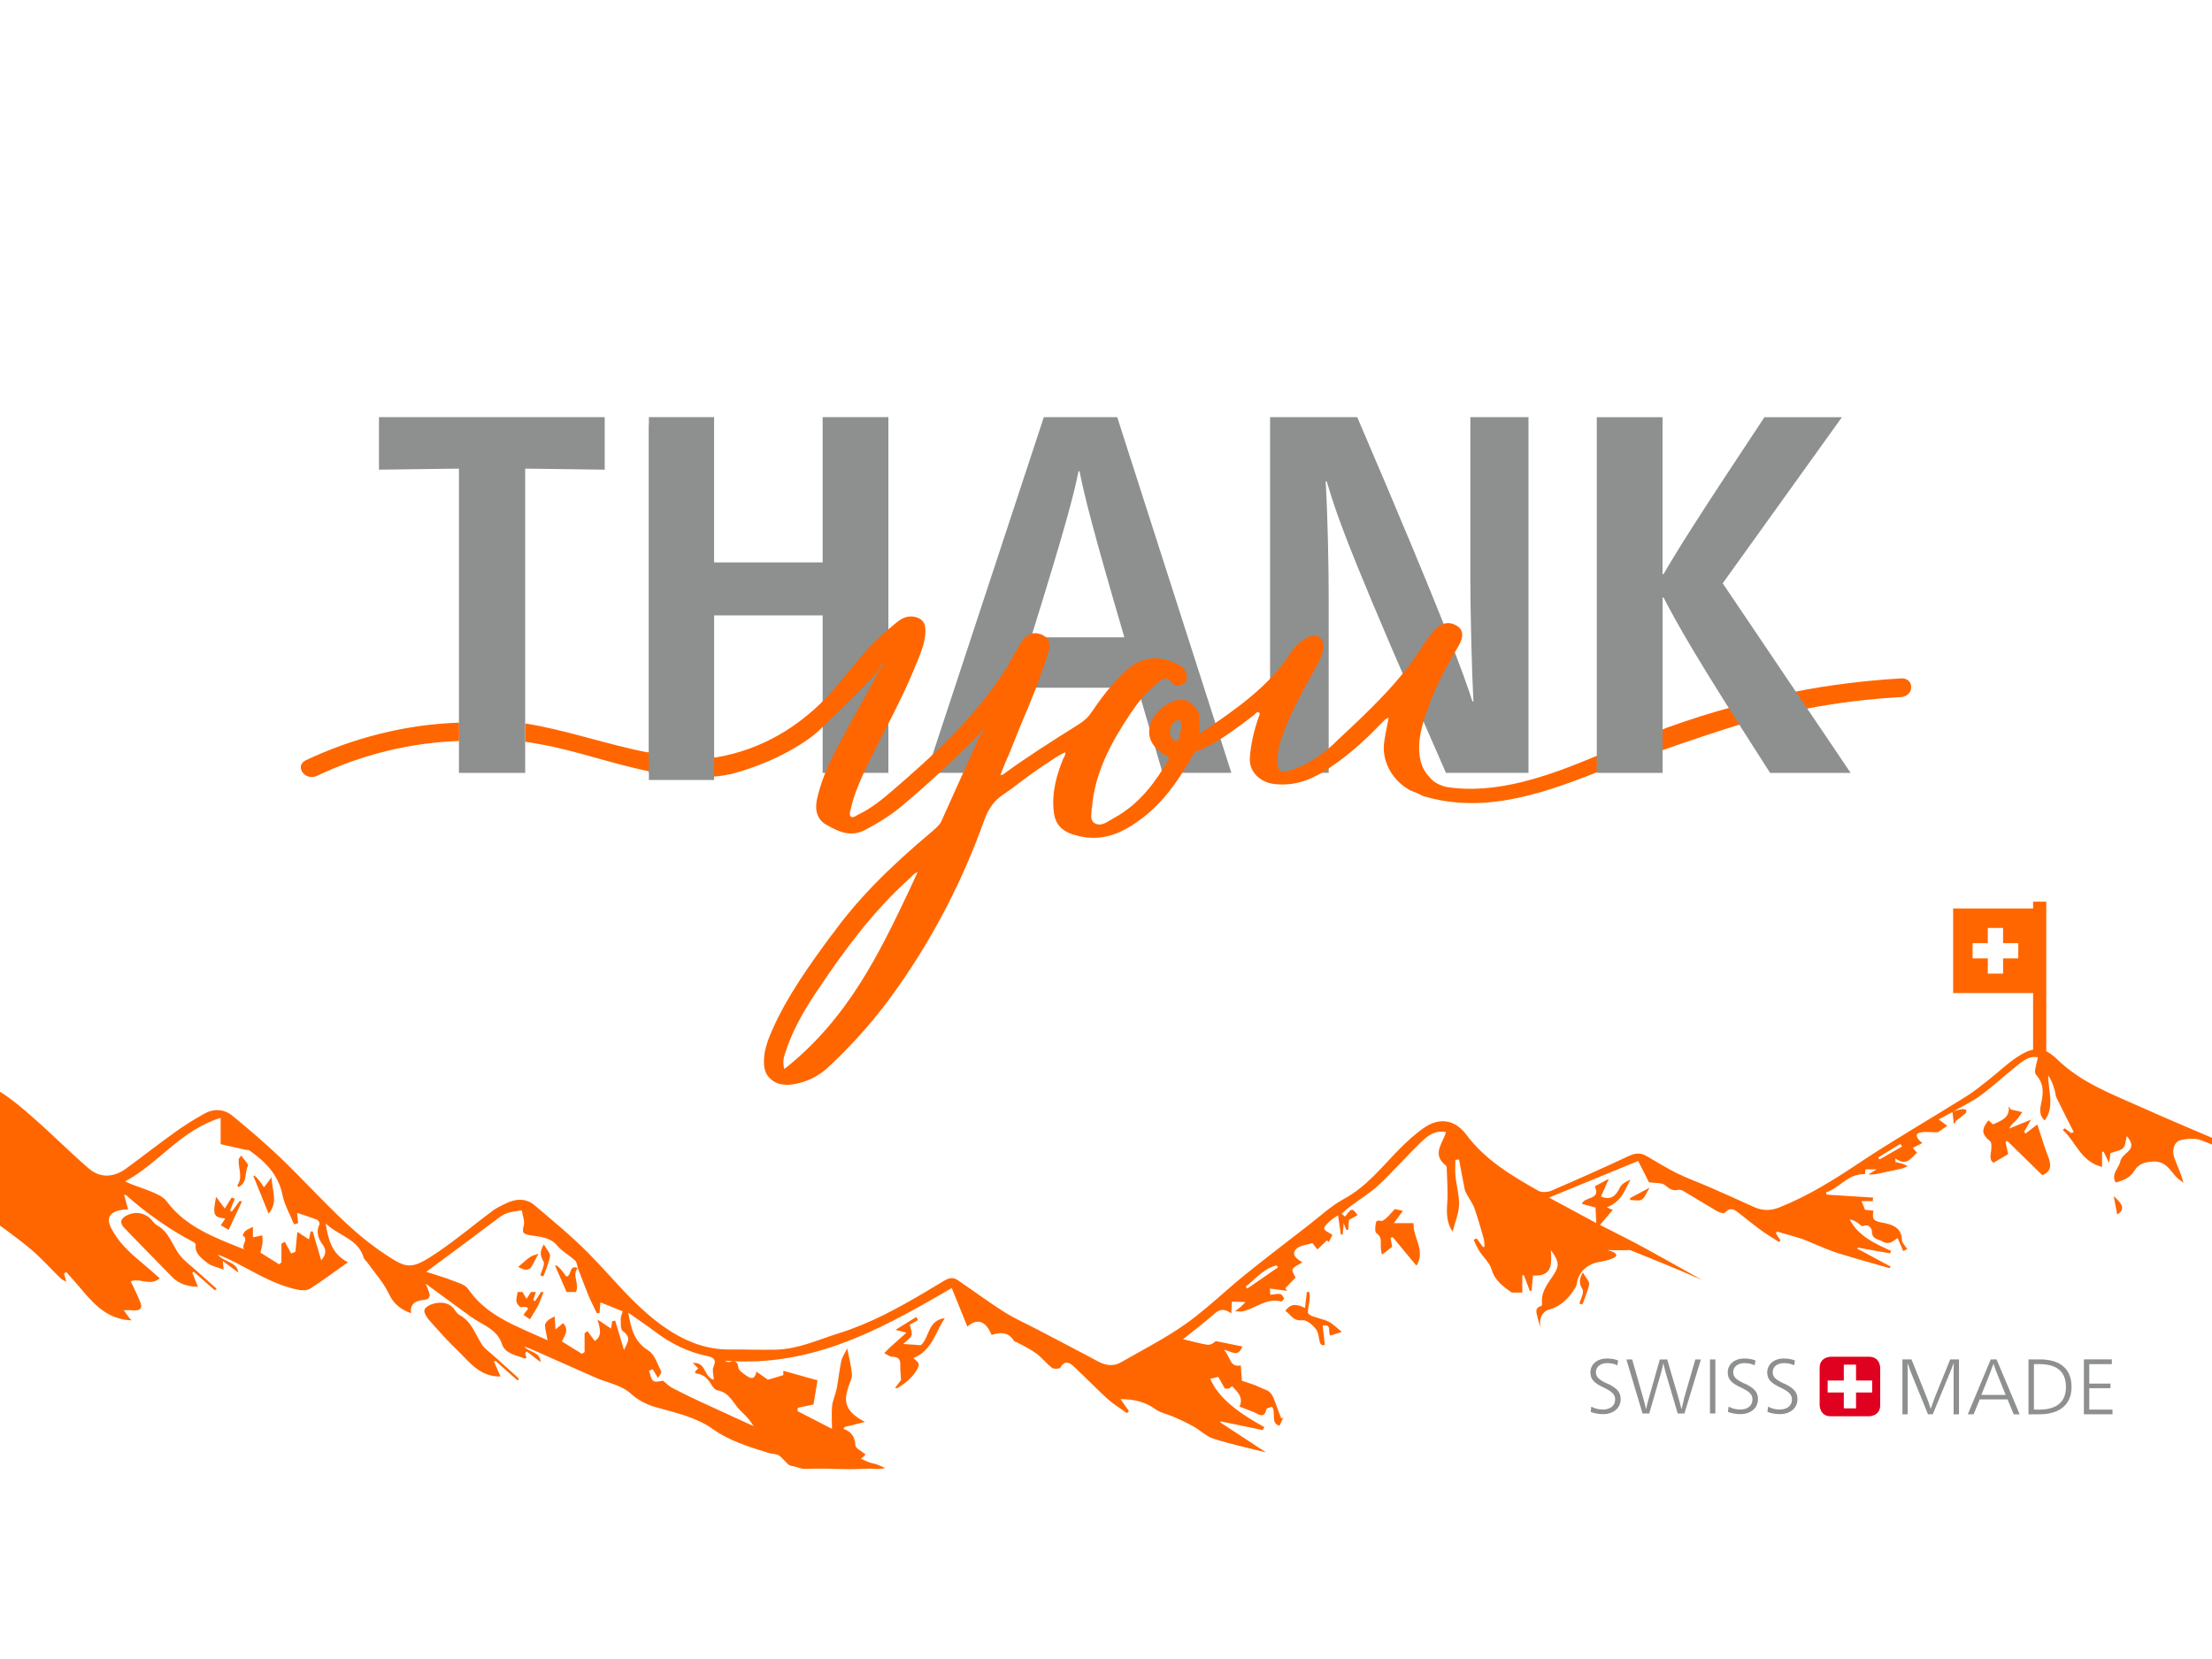<?xml version="1.0" encoding="UTF-8"?><svg id="Layer_1" xmlns="http://www.w3.org/2000/svg" xmlns:xlink="http://www.w3.org/1999/xlink" viewBox="0 0 400 300"><defs><style>.cls-1{fill:none;}.cls-1,.cls-2,.cls-3,.cls-4,.cls-5{stroke-width:0px;}.cls-6{clip-path:url(#clippath-1);}.cls-2{fill:#e0001f;}.cls-3{fill:#fff;}.cls-4{fill:#f60;}.cls-5{fill:#8d908f;}.cls-7{clip-path:url(#clippath);}</style><clipPath id="clippath"><rect class="cls-1" x="-720" y="-15" width="600" height="330"/></clipPath><clipPath id="clippath-1"><rect class="cls-1" width="400" height="300"/></clipPath></defs><rect class="cls-3" width="400" height="300"/><g class="cls-7"><path class="cls-4" d="m40.67,199.29c-1.26-.45-2.54-.83-4.01-1.29.78-.91,1.3-1.54,1.84-2.16.82-.96.76-2.22-.28-2.51-1.63-.46-1.07-1.19-.44-1.96.42-.52.96-.95,1.46-1.41,2.29-2.11,2.38-4.12.19-6.72-.9,1.12-.16,2.02.17,2.9.68,1.8.57,2.15-1.22,3.05-.54.27-1.27.46-1.57.9-1.12,1.61-2.09,3.31-3.12,4.98.09.12.19.25.28.37,1.12-.32,2.24-.64,3.74-1.06-.95,1.21-1.61,2.29-2.52,3.14-.71.67-1.5.75-.73,2.18.7,1.3,1.15,1.99,2.83,2.02-.94.65-1.88,1.29-2.92,2-.39-.56-.75-1.06-1.05-1.5-1.35.9-2.64,1.76-4.35,2.9.42-1.2.69-2,.97-2.8-.15-.06-.29-.11-.44-.17-.99.81-1.98,1.61-3,2.44.24.36.46.68.6.89-.65.71-1.21,1.32-1.76,1.93.08.13.17.25.25.38.61-.07,1.21-.14,2.13-.25-.69.76-1.28,1.85-1.69,1.79-1.8-.23-1.97,1.11-2.68,1.99.53.33,1.02.64,1.34.84,3.22-2.69,6.3-5.27,9.39-7.85.13.08.25.17.38.25-.45.82-.72,1.83-1.4,2.41-1.45,1.25-3.14,2.25-4.69,3.41-.35.26-.5.74-.71,1.06.98.06,1.75.12,2.18.14.29-.83.56-1.59.83-2.35.17.04.34.07.51.11.2.74.4,1.48.55,2.06,1.55.28,1.62-2.69,3.41-1.23.6-.28,1.06-.57,1.57-.72,1.7-.49,2.67-2.13,2.05-3.83.69.1,1.3.2,2.17.33-.14-.65-.26-1.21-.32-1.52-.92.11-1.58.12-2.2.29-.69.19-1.3.52-.86,1.41.65,1.3.31,2.1-1.22,2.91,0-.54-.01-1.04-.02-1.56-.65.26-1.18.47-1.72.69-.13-.1-.26-.2-.39-.3.32-.75.43-1.94.99-2.17,2.49-1.06,3.31-3.8,5.81-4.8.29-.12.6-.66.54-.94-.06-.28-.53-.57-.88-.7"/><path class="cls-4" d="m420.66,208.85c-.09-.12-.17-.24-.26-.36,1.34-.84,2.68-1.68,4.01-2.52.11.15.23.3.34.45-1.37.81-2.73,1.61-4.1,2.42m-115.05,24.99c-.11-.11-.22-.22-.33-.33,1.77-1.44,3.19-3.33,5.58-3.96.09.12.19.24.28.36-1.84,1.31-3.69,2.61-5.53,3.92m-92.09,23.56c.87.78,1.66,1.63,2.31,2.67-3.23-1.43-6.47-2.84-9.69-4.28-1.76-.79-3.52-1.61-5.24-2.47-.03-.01-.05-.02-.08-.04-.57-.29-1.03-.78-1.64-1.25-.51.03-1.41.34-1.78.05-.49-.37-.56-1.21-.82-1.85.23-.09.45-.19.68-.28.28.45.56.9.99,1.58.23-.45.69-.95.57-1.18-.7-1.33-1.21-3.08-2.39-3.79-2.75-1.64-3.22-4.15-3.76-6.84,1.67,1.14,3.38,2.25,5.01,3.44,2.83,2.07,5.94,3.56,9.46,4.25,1.25.24,1.79.64,1.21,1.95-.27.61.04,1.43.1,2.36-1.94-.56-1.36-3.22-3.89-3.02.42.41.68.65,1.02.97-.19.21-.4.43-.61.65.12.15.18.29.25.3,1.44.1,2.19,1,2.85,2.06.11.17.24.36.4.53.18.2.39.36.6.39,2.39.37,3.01,2.49,4.46,3.79m-21.54-10.88c-.57-1.81-1.11-3.55-1.66-5.3-.18.03-.36.06-.54.09-.06.4-.11.79-.19,1.36-.81-.53-1.49-.97-2.49-1.61.43,1.5,1.01,2.9-.44,3.91-.47-.62-.92-1.2-1.37-1.78-.17.13-.35.26-.52.4.02,1.14.03,2.28.05,3.42-.16.11-.31.22-.47.32-1.22-.73-2.45-1.45-3.71-2.21.55-1.12,1.35-2.14.18-3.34-.38.32-.7.6-1.37,1.17-.07-1.01-.12-1.68-.17-2.37-.36.21-.82.39-1.16.69-.28.25-.61.65-.6.96.05.79.28,1.56.51,2.7-5.48-2.4-10.81-4.12-14.23-8.6-.14-.18-.28-.36-.41-.55-.52-.75-1.82-1.1-2.83-1.47-1.51-.56-3.09-.99-4.84-1.53,2.29-1.73,4.27-3.22,6.25-4.73,2.28-1.74,4.55-3.51,6.84-5.25.49-.37,1.05-.74,1.64-.93.82-.26,1.69-.35,2.55-.51.16.91.6,1.88.41,2.72-.29,1.28-.28,1.58,1.36,1.82,1.59.23,3.5.27,4.78,1.78.89,1.05,2.25,1.74,3.31,2.68.08.08.15.17.2.28.16.32.21.74.34,1.09h0s-.01,0-.02,0c.58,1.44,1.14,2.89,1.74,4.32.07.17.14.34.21.51.49,1.14,1.09,2.23,1.64,3.35l.48-.09c.05-.64.1-1.29.15-1.92,1.34.51,2.67,1.03,4.09,1.57-.11.42-.37.9-.35,1.37.03.77-.05,1.91.43,2.23,1.79,1.21.69,2.27.22,3.44m-55.46-15.6c-.53-1.73-1.07-3.49-1.62-5.26-.12.01-.25.03-.37.04-.08.38-.15.76-.29,1.44-.82-.51-1.52-.95-2.14-1.33-.1,1.14-.2,2.38-.31,3.62-.26.11-.52.21-.77.32-.4-.71-.79-1.42-1.19-2.13-.2.13-.41.26-.61.39.02,1.13.03,2.27.05,3.4l-.42.33c-1.16-.71-2.33-1.41-3.43-2.08.15-.7.31-1.23.37-1.77.05-.45-.03-.91-.05-1.37-.51.11-1.02.23-1.71.38,0-.57-.02-1.22-.03-1.91-.48.26-.98.46-1.37.78-.25.2-.5.8-.47.82,1.19.76-.34,1.69.28,2.52-5.38-2.06-10.75-3.93-14.28-8.57-.63-.83-1.89-1.33-2.97-1.76-1.49-.59-3.07-.97-4.64-1.74,6.1-3.37,9.95-9.4,17.27-11.79.03,1.91.04,3.35.06,4.78,1.42.3,2.96.63,4.52.96.26.05.59,0,.78.13,2.97,2.02,5.34,4.38,6.11,7.97.39,1.84,1.44,3.56,2.19,5.33.24-.07.49-.13.73-.19-.07-.67-.14-1.35-.19-1.89,1.22.39,2.47.76,3.68,1.22.23.09.51.61.43.8-.64,1.4-.23,2.6.65,3.74.81,1.05.46,1.97-.25,2.81m381.1-12.94c-7.09-2.4-14.31-4.43-21.21-7.32-.1-.23-.15-.52-.17-.91-.07-1.41-.05-2.83-.07-4.25,0-.04.03-.08.05-.14.13.11.24.21.36.31.36.32.73.59,1.24.56.35-.02.71-.12.95.25.59-.58,1.11-1.14,1.18-1.99.16.27.33.54.51.85.17-.2.31-.36.49-.57.22.56.52.34.87.17.33-.15.71-.24,1.09.07-.07-.28-.12-.49-.2-.8.35.11.63.18.89.29.3.13.59.21.91.1.31-.11.63-.2.96-.31-.02-.45.01-.48.5-.68.15-.06.28-.2.39-.32.27-.29.52-.6.77-.9.03-.04.05-.08.08-.11-1.2.2-2.41.41-3.6.61-.2-.62.32-.75.63-1.06-.34.02-.63.04-1,.06.37-.4.68-.72,1.04-1.11-.98.22-1.87.42-2.82.64.02-.31.03-.58.06-.84.01-.1.05-.21.12-.27.46-.4.67-.38,1.04.09.03.04.07.09.14.17.13-.18.22-.34.34-.47.16-.16.33-.33.53-.44.3-.18.63-.31.93-.48.08-.04.12-.15.18-.22-.08-.03-.16-.09-.24-.1-.59-.05-1.19-.09-1.78-.13-.08,0-.16-.03-.32-.07.79-.44,1.5-.84,2.21-1.24-.01-.03-.02-.07-.03-.1-.11,0-.22-.02-.33-.02-.49,0-.98.02-1.47.01-.12,0-.25-.07-.37-.11.08-.09.16-.19.26-.27.09-.07.21-.11.31-.16.38-.19.75-.39,1.22-.62-.3-.1-.51-.16-.76-.24.22-.36.43-.7.67-1.1-.59.13-1.11.24-1.64.36-.02-.1-.04-.16-.04-.21.02-.47.44-.78,1-.76.33.02.65.02.98.02.06,0,.12-.07.17-.11-.05-.05-.1-.11-.16-.14-.08-.03-.18-.04-.27-.05-.48-.08-.96-.16-1.47-.24.1-.18.17-.31.27-.48-.17,0-.29,0-.42,0-.68,0-1.35.02-2.03.02-.11,0-.21-.08-.4-.16.57-.25.85-.75,1.4-.75.04,0,.09-.07.13-.11.37-.47.74-.94,1.1-1.41.05-.06.06-.16.08-.24-.09.01-.2,0-.27.05-.46.3-.9.62-1.35.93-.35.24-.72.22-1.09-.1.44-.28.86-.55,1.29-.82-.02-.03-.03-.06-.05-.09-.29.09-.58.18-.87.27-.19-.58-.12-.73.4-.9.57-.19.89-.66,1.26-1.06l-.05-.1c-.59.19-1.18.38-1.79.57,0-.1,0-.14,0-.17.12-.39.44-.52.78-.64.25-.09.53-.15.65-.48-.3,0-.56-.01-.93-.02.38-.31.67-.55.97-.8-.89-.14-1.75-.28-2.62-.42.15-.78.2-.81.9-.64.22-.94,1.23-1.17,1.78-1.9-.75-.04-1.3.69-2.11.33.35-.13.63-.24.9-.34,0-.04,0-.08,0-.13-.18,0-.36-.03-.53,0-.19.03-.37.14-.56.19-.3.08-.53,0-.66-.35.46-.22.92-.43,1.42-.67-.29-.13-.52-.23-.81-.36.33-.24.62-.45.91-.66,0-.01-.02-.03-.03-.04-.15.04-.3.08-.46.13-.02-.16-.03-.29-.05-.44-.29.03-.57.08-.84.1-.07,0-.21-.04-.22-.09-.01-.07.03-.21.09-.23.2-.09.43-.22.64-.21.32,0,.43-.13.48-.44-.87.13-1.7.25-2.6.38.08-.18.13-.29.17-.39.1-.26.24-.41.57-.45.6-.07.92-.54,1.18-1.06l-2.31.89s-.05-.07-.07-.1c.09-.18.17-.35.27-.55-.17-.04-.31-.08-.47-.13.32-.67,1.06-.56,1.6-.94-.49,0-.9,0-1.41,0,.39-.38.7-.68,1.02-.98-.01-.04-.03-.08-.04-.12-.45-.04-.89.17-1.39.18.21-.49.4-.94.63-1.48-.27.29-.47.51-.68.73-.04-.03-.07-.06-.11-.09.11-.25.22-.5.34-.75-.25.15-.45.33-.66.49-.05.04-.14.03-.21.05,0-.07-.01-.16.02-.21.08-.14.18-.26.3-.42-.13-.01-.22-.02-.36-.03.08-.42.16-.82.25-1.27-.25.21-.45.38-.71.6,0-.38-.02-.66-.03-.98-.16.11-.27.2-.42.3-.05-.26-.1-.49-.16-.76-.4.46-.55.93-.38,1.57-.24-.18-.38-.28-.56-.41,0,.17,0,.28,0,.41-.12,0-.21,0-.38,0,.08.27.15.49.23.76-.37-.05-.65-.08-.93-.12,0,.02-.01.05-.02.07.35.25.69.5,1.04.75,0,.02-.01.04-.02.06-.35-.03-.71-.06-1.16-.1.22.19.36.3.48.43.08.09.12.21.18.32-.13,0-.26.04-.38.01-.4-.1-.79-.23-1.24-.36.05.22.09.38.14.57-.32-.05-.59-.1-.86-.14l-.02.08c.49.46.98.92,1.47,1.38-.02.02-.03.05-.05.07-.44-.1-.89-.21-1.39-.32.33.38.61.71.94,1.1-.66.01-1.22.03-1.78.04-.01.04-.03.07-.04.11.17.12.35.35.5.34.35-.03.4.19.52.45-.55.07-1.07.13-1.7.21.47.17.83.3,1.26.46-.22.13-.38.21-.58.32.27.11.49.19.69.29.1.05.17.16.26.24-.1.07-.18.17-.29.21-.31.12-.63.21-.94.32,0,.03,0,.07,0,.1.61.11,1.19.35,1.9.38.03.05.11.19.21.35-.52.15-1,.29-1.47.42.18.14.35.19.52.26.09.04.24.13.24.19,0,.15-.03.36-.13.44-.42.33-.88.53-1.43.36-.32-.1-.64-.21-.97-.3-.09-.02-.19,0-.28,0v.08c.43.31.86.63,1.33.97-.28.12-.5.22-.73.32.55.17,1.02.62,1.68.45-.16.29-.35.54-.56.78-.2.23-.44.28-.72.16-.25-.1-.51-.16-.82-.26.18.23.29.45.46.58.2.15.45.33.69.34.47.02.65.37,1.03.63-.22.06-.34.1-.46.13-.71.15-1.34-.08-1.92-.47-.38-.25-.74-.53-1.12-.8l-.08.1c.26.53.51,1.07.8,1.59.07.13.23.25.38.29.41.12.82.2,1.26.3-.17.45-.4.81-.8.96-.65.24-.96-.38-1.44-.7.03.29.05.53.08.82-.29-.11-.5-.22-.74-.28-.19-.05-.39-.03-.59-.05.06.19.1.39.2.56.12.21.28.39.45.64-.44,0-.81,0-1.18,0-.01.05-.03.09-.04.14.6.43,1.2.87,1.86,1.34.12-.03.34-.09.55-.13.08-.02.21,0,.25.04.23.29.44.6.7.98-.22-.01-.35-.02-.48-.03-.95-.08-1.91-.17-2.86-.25-.12-.01-.24.03-.36.05.05.12.09.25.16.36.11.16.25.3.36.42.22-.08.48-.24.56-.18.31.25.55.57.84.88-.55.32-1.06.18-1.64.12.39.33.71.61,1.04.88l-.03.08c-.34-.03-.68-.06-1.06-.09.12.39.24.74.33,1.09.06.23.17.32.41.32.83,0,1.66.02,2.49.04.12,0,.24.01.4.02-.15.38-.4.44-.72.44-.93,0-1.86.04-2.79.06-.01,0-.02.03-.06.09.34.26.85.23,1.13.66-.41.03-.82.06-1.29.09.76.69,1.68.65,2.64.81-1.26.69-2.35.67-3.35-.37.08.59.16,1.11.23,1.64-.29.06-.58.13-.88.19-.3.07-.6.13-.99.22.19.13.3.19.39.28.23.25.46.26.73.07.22-.15.48-.27.75-.41.14.44.27.83.4,1.23-.48.11-.91.21-1.41.32.38.19.69.34,1.05.52.27-.16.61-.51,1-.05.01.02.07,0,.1,0,.27-.05.36.1.38.33.03.34.27.48.62.59-.07-.18-.13-.36-.22-.6.21.06.31.1.42.13.08-.24.15-.45.25-.76.21.38.36.67.53.97.28-.14.52-.27.78-.41.04.07.05.11.08.14.1.11.19.24.31.3.22.11.3-.1.39-.23.17-.23.33-.47.53-.74.06.18.1.29.13.41.18-.11.33-.2.58-.35-.06.3-.1.5-.14.69.21-.13.35-.3.5-.45.08-.08.2-.19.27-.17.73.2,1.23-.29,1.78-.59.46-.25.81-.19,1.03.3.17.37.33.75.51,1.12.24.5.33,1.01.27,1.57-.06.5-.06,1-.08,1.51-.01.41,0,.82-.02,1.23-.02.25-.03.51-.16.71-.47-.21-.95-.41-1.42-.63-7.95-3.73-16.25-6.81-24.33-10.3-.49-.21-.97-.42-1.46-.62-.49-1.7-.67-3.92-.72-4.91-.09-1.96-.07-3.93-.1-5.9,0-.05.04-.11.07-.19.18.16.34.29.49.43.5.44,1.02.82,1.73.77.48-.03.98-.16,1.31.35.83-.8,1.54-1.59,1.64-2.76.23.38.46.75.71,1.17.24-.28.42-.49.68-.79.31.78.72.47,1.21.24.45-.21.99-.34,1.52.09-.09-.38-.17-.68-.27-1.12.49.16.87.25,1.23.41.41.18.81.3,1.26.14.43-.16.87-.28,1.33-.43-.03-.62.02-.67.69-.95.21-.09.39-.27.55-.45.37-.41.72-.83,1.07-1.25.04-.05.08-.11.11-.16-1.67.28-3.34.56-5.01.84-.28-.87.44-1.04.88-1.48-.48.03-.88.06-1.39.09.52-.55.94-1,1.45-1.54-1.36.31-2.6.59-3.92.88.03-.44.04-.81.08-1.17.01-.13.07-.3.16-.38.63-.56.93-.52,1.45.12.05.06.1.12.2.24.18-.24.3-.47.48-.65.22-.23.46-.46.73-.62.42-.25.87-.43,1.29-.67.11-.06.16-.2.24-.31-.11-.05-.22-.13-.34-.14-.82-.07-1.65-.12-2.47-.18-.11,0-.23-.05-.45-.1,1.09-.61,2.08-1.17,3.07-1.72-.02-.05-.03-.1-.05-.14-.15,0-.31-.03-.46-.02-.68,0-1.36.03-2.04.02-.17,0-.34-.1-.51-.16.12-.13.22-.27.35-.37.13-.1.29-.15.43-.22.52-.27,1.05-.54,1.69-.86-.42-.13-.71-.22-1.06-.33.31-.5.59-.97.93-1.52-.82.18-1.54.33-2.28.49-.03-.14-.06-.22-.06-.29.02-.65.61-1.08,1.39-1.05.45.02.91.03,1.36.02.08,0,.16-.1.24-.15-.07-.07-.14-.16-.23-.19-.12-.05-.25-.05-.38-.07-.67-.11-1.33-.22-2.05-.34.14-.25.24-.43.37-.66-.23,0-.41,0-.58,0-.94.01-1.88.03-2.82.03-.15,0-.29-.11-.56-.22.79-.34,1.18-1.04,1.95-1.05.06,0,.13-.09.18-.15.51-.65,1.02-1.3,1.52-1.96.07-.09.08-.23.12-.34-.13.02-.28,0-.38.07-.63.42-1.25.87-1.88,1.3-.49.34-.99.3-1.52-.13.61-.38,1.2-.76,1.79-1.13-.02-.04-.04-.08-.06-.12-.41.12-.81.25-1.21.37-.27-.8-.16-1.01.56-1.25.79-.26,1.23-.92,1.75-1.47-.02-.05-.05-.1-.07-.14-.82.26-1.63.52-2.48.79,0-.14,0-.19,0-.23.16-.54.61-.72,1.08-.89.35-.12.73-.21.9-.67-.41,0-.78-.02-1.3-.03.52-.43.92-.76,1.35-1.11-1.24-.2-2.44-.39-3.64-.59.21-1.09.28-1.13,1.25-.89.31-1.3,1.7-1.62,2.48-2.64-1.04-.05-1.8.95-2.93.46.49-.19.87-.33,1.25-.48v-.18c-.25,0-.51-.05-.74,0-.27.05-.52.19-.78.26-.41.11-.73,0-.92-.49.64-.3,1.27-.6,1.98-.93-.41-.18-.72-.32-1.13-.5.46-.33.86-.62,1.26-.91-.01-.02-.03-.04-.04-.05-.21.06-.41.12-.64.18-.02-.23-.04-.4-.07-.62-.4.05-.79.11-1.17.13-.1,0-.29-.06-.3-.12-.02-.1.04-.29.12-.33.28-.13.59-.3.89-.29.45.01.59-.18.66-.61-1.21.18-2.36.35-3.61.53.11-.26.18-.4.24-.54.14-.37.33-.57.79-.62.83-.1,1.28-.76,1.64-1.48-1.07.41-2.14.82-3.21,1.23-.03-.05-.06-.09-.1-.14.12-.25.24-.49.37-.76-.23-.06-.42-.11-.65-.17.44-.93,1.47-.78,2.22-1.3-.68,0-1.25,0-1.96,0,.54-.52.98-.94,1.41-1.36-.02-.06-.04-.11-.05-.17-.62-.05-1.23.23-1.93.25.29-.68.55-1.3.87-2.06-.38.4-.66.71-.94,1.01l-.15-.13c.15-.35.31-.69.47-1.04-.35.2-.63.45-.92.69-.07.06-.19.05-.29.07,0-.1-.02-.22.03-.29.11-.19.25-.37.41-.58-.18-.01-.31-.03-.49-.04.11-.58.22-1.14.35-1.76-.35.29-.62.52-.98.83-.01-.52-.02-.92-.03-1.36-.22.16-.38.27-.58.41-.07-.36-.14-.67-.22-1.05-.56.64-.77,1.29-.53,2.19-.34-.24-.53-.39-.78-.56,0,.23,0,.39,0,.57-.16,0-.3,0-.53,0,.11.37.2.69.31,1.05-.51-.07-.9-.12-1.29-.16-.01.03-.02.06-.03.1.48.35.96.69,1.44,1.04,0,.03-.02.06-.02.09-.49-.04-.98-.09-1.61-.15.3.27.5.42.66.6.11.12.17.29.25.44-.18,0-.36.06-.52.02-.56-.14-1.1-.32-1.72-.5.08.3.13.53.2.8-.44-.07-.82-.13-1.2-.19l-.03.1c.68.64,1.36,1.28,2.04,1.92-.02.03-.04.07-.06.1-.62-.14-1.23-.28-1.94-.45.46.53.84.99,1.3,1.52-.91.02-1.69.04-2.47.05-.02.05-.04.1-.05.15.23.17.48.49.7.48.49-.04.56.26.72.63-.76.09-1.49.18-2.35.29.65.24,1.15.42,1.75.64-.31.17-.53.29-.8.45.37.15.67.26.96.41.14.07.24.22.36.33-.13.1-.25.23-.4.29-.43.16-.87.29-1.3.44,0,.05,0,.09,0,.14.85.15,1.66.49,2.63.53.04.08.15.26.28.49-.72.21-1.38.4-2.04.59.24.19.49.26.72.36.13.06.34.18.33.26,0,.21-.05.5-.19.61-.58.45-1.23.74-1.99.51-.45-.14-.89-.29-1.34-.42-.12-.03-.26,0-.39,0,0,.04,0,.07-.01.11.6.43,1.21.87,1.86,1.34-.38.17-.7.31-1.02.44.77.24,1.42.86,2.33.62-.23.4-.49.75-.77,1.09-.27.32-.61.38-1.01.23-.34-.14-.71-.23-1.15-.37.25.33.4.62.64.8.28.22.63.46.96.47.65.03.91.51,1.42.88-.31.09-.47.15-.64.18-.99.21-1.86-.11-2.66-.65-.53-.35-1.03-.74-1.55-1.11l-.11.13c.37.74.71,1.49,1.11,2.21.1.18.32.34.52.4.56.17,1.14.27,1.75.41-.24.62-.56,1.12-1.11,1.33-.91.34-1.34-.53-2-.97.04.41.07.73.11,1.14-.4-.15-.7-.31-1.02-.39-.26-.07-.54-.05-.81-.06.09.26.15.54.28.78.16.29.38.55.62.88-.61,0-1.12,0-1.64.01-.02.06-.04.13-.05.19.84.6,1.67,1.21,2.59,1.86.17-.04.47-.13.77-.18.11-.02.29-.01.35.06.32.41.61.84.98,1.36-.31-.02-.49-.03-.66-.04-1.32-.12-2.65-.24-3.97-.35-.16-.01-.33.04-.5.06.07.17.12.35.23.49.16.22.35.42.49.59.3-.1.67-.34.78-.25.42.34.76.79,1.16,1.23-.76.44-1.48.25-2.28.16.55.46.99.85,1.44,1.23-.02.04-.03.08-.05.11-.47-.04-.94-.08-1.47-.13.17.55.34,1.02.46,1.51.08.32.23.45.57.45,1.15,0,2.3.03,3.45.05.17,0,.34.01.55.02-.21.52-.56.61-1,.61-1.29,0-2.59.05-3.88.08-.02,0-.03.05-.08.12.48.36,1.18.31,1.57.92-.57.04-1.13.08-1.79.13,1.06.96,2.34.91,3.67,1.12-1.75.96-3.26.93-4.66-.51.12.82.22,1.54.32,2.28-.4.09-.81.18-1.22.27-.42.09-.83.18-1.37.3.26.19.42.27.54.4.32.34.64.35,1.02.09.31-.21.66-.37,1.04-.57.2.62.37,1.15.55,1.71-.67.15-1.27.29-1.95.45.52.26.96.47,1.46.72.38-.22.84-.71,1.39-.07.02.02.09,0,.14,0,.37-.07.51.15.53.46.04.47.38.67.86.82-.09-.25-.19-.51-.3-.83.29.09.43.13.58.18.11-.33.21-.63.35-1.05.29.53.5.93.73,1.35.39-.2.73-.38,1.08-.56.05.09.08.15.12.2.14.15.26.34.43.42.3.15.41-.13.55-.32.23-.32.46-.65.73-1.02.08.24.13.4.19.57.25-.15.46-.28.81-.48-.08.42-.14.69-.19.96.29-.18.48-.41.69-.62.11-.11.28-.27.38-.24,1.01.28,1.71-.4,2.47-.82.63-.35,1.13-.26,1.43.42.23.52.46,1.04.7,1.55.33.69.46,1.4.37,2.18-.08.69-.09,1.39-.11,2.09-.02.57.01,1.14-.03,1.71-.03.37-.04,2.76-.25,4.45-4.16-1.77-8.23-3.69-11.58-6.86-2.55-2.41-4.41-2.31-7.45-.24-1.73,1.18-3.21,2.66-4.84,3.97-1.38,1.11-2.74,2.27-4.24,3.23-6.45,4.13-13.07,8.04-19.38,12.35-4.62,3.16-9.28,6.15-14.53,8.3-1.51.62-3,.63-4.51-.03-2.67-1.17-5.35-2.33-8.04-3.46-2.04-.85-4.14-1.57-6.13-2.51-1.95-.93-3.79-2.07-5.69-3.1-1.07-.58-2.03-.46-3.17.09-4.63,2.24-9.31,4.39-14.02,6.48-.67.3-1.78.38-2.37.06-4.98-2.69-9.82-5.52-13.29-10.03-2.12-2.75-4.97-3.11-7.71-1.17-1.66,1.18-3.15,2.59-4.55,4.03-3.12,3.23-5.79,6.82-9.95,9.13-2.32,1.29-4.27,3.18-6.36,4.83-3.9,3.09-7.82,6.15-11.64,9.31-1.19.98-2.34,2-3.49,3.03-2.28,2.04-4.55,4.09-7.03,5.89-3.71,2.69-7.85,4.86-11.84,7.21-1.29.76-2.68.56-3.98-.08-.85-.42-1.68-.89-2.53-1.32-2.82-1.43-5.64-2.85-8.46-4.27-2.11-1.06-4.31-1.99-6.3-3.21-1.88-1.15-3.7-2.38-5.51-3.62-1.04-.71-2.08-1.41-3.13-2.1-.83-.54-1.58-.4-2.48.16-1.12.69-2.24,1.38-3.37,2.07-4.99,3.04-10.08,5.9-15.77,7.75-3.73,1.21-7.3,2.95-11.33,3.11-2.83.12-5.67.02-8.5.08-3.9.08-7.36-1.1-10.59-3.03-3.33-1.99-6.1-4.52-8.72-7.19-2.31-2.35-4.5-4.81-6.87-7.11-3.07-2.99-6.47-5.71-9.81-8.45-1.52-1.25-3.36-1.18-5.12-.28-.85.43-1.74.83-2.48,1.39-3.24,2.48-6.33,5.15-9.68,7.49-5.03,3.52-5.72,3.32-9.81.71-1.97-1.26-3.89-2.7-5.61-4.16-4.78-4.08-9.02-8.72-13.61-13.01-2.88-2.69-5.94-5.21-9.04-7.68-1.51-1.2-3.4-1.29-5.13-.29-1.82,1.05-3.59,2.18-5.27,3.42-3,2.2-5.89,4.52-8.86,6.74-2.25,1.68-4.71,1.86-6.87.03-3.55-2.98-6.84-6.22-10.38-9.21-2.25-1.9-4.58-3.85-7.21-5.2-1.99-1.03-3.99-1.92-5.49-3.53-1.34-1.43-2.64-2.9-3.88-4.41-2.23-2.72-4.77-4.99-8.44-5.94-1.48-.38-2.95-.93-4.29-1.62-2.76-1.43-5.42-3.02-8.14-4.52-2.22-1.23-4.45-1.18-6.66.05-.78.44-1.58.87-2.29,1.41-5.91,4.5-11.77,9.07-17.72,13.52-1.91,1.43-3.92,3-6.17,3.72-.01,0-.02,0-.03.01-.07-1.39-.05-2.79-.07-4.19,0-.04.03-.08.05-.14.13.11.24.21.36.31.36.32.73.59,1.24.56.35-.02.71-.12.95.25.59-.58,1.11-1.14,1.18-1.99.16.27.33.54.51.85.17-.2.31-.36.49-.57.22.56.52.34.87.17.33-.15.71-.24,1.09.07-.07-.28-.12-.49-.2-.8.35.11,2.09-1.53.89-1.33-.2-.62.32-.75.63-1.06-.34.02-.63.04-1,.06.37-.4.68-.72,1.04-1.11-.98.22-1.87.42-2.82.64.02-.31.03-.58.06-.84.01-.1.05-.21.12-.27.46-.4.67-.38,1.04.09.03.04.07.09.14.17.13-.18.22-.34.34-.47.16-.16.33-.33.53-.45.3-.18.63-.31.93-.48.08-.04.12-.15.18-.22-.08-.04-.16-.09-.24-.1-.59-.05-1.19-.09-1.78-.13-.08,0-.16-.03-.32-.07.79-.44,1.5-.84,2.21-1.24l-.03-.1c-.11,0-.22-.02-.33-.02-.49,0-.98.02-1.47.01-.12,0-.25-.07-.37-.11.08-.09.16-.19.26-.27.09-.07.21-.11.31-.16.38-.19.75-.39,1.22-.62-.3-.1-.51-.16-.76-.24.22-.36.43-.7.67-1.1-.59.13-1.11.24-1.64.36-.02-.1-.04-.16-.04-.21.02-.47.44-.78,1-.76.33.02.65.02.98.02.06,0,.12-.07.17-.11-.05-.05-.1-.11-.16-.14-.08-.03-.18-.04-.27-.05-.48-.08-.96-.16-1.47-.24.1-.18.17-.31.27-.48-.17,0-.29,0-.42,0-.68,0-1.35.02-2.03.02-.11,0-.21-.08-.4-.16.57-.25.85-.75,1.4-.75.04,0,.09-.07.13-.11.37-.47.74-.94,1.1-1.41.05-.06.06-.16.08-.24-.09.01-.2,0-.27.05-.46.31-.9.63-1.35.94-.35.24-.72.22-1.09-.1.44-.28.86-.55,1.29-.82-.02-.03-.03-.06-.05-.09-.29.09-.58.18-.87.27-.19-.58-.12-.73.4-.9.57-.19.89-.66,1.26-1.06-.02-.03-.04-.07-.05-.1-.59.19-1.17.38-1.79.57,0-.1,0-.14,0-.17.12-.39.44-.52.78-.64.25-.09.53-.15.65-.48-.3,0-.56-.01-.93-.02.37-.31.66-.55.97-.8-.89-.14-1.75-.28-2.62-.42.15-.78.2-.81.9-.64.22-.94,1.23-1.17,1.78-1.9-.75-.04-1.3.69-2.11.33.35-.13.63-.24.9-.34,0-.04,0-.09,0-.13-.18,0-.36-.03-.53,0-.19.03-.37.14-.56.19-.3.08-.53,0-.66-.35.46-.22.92-.43,1.42-.67-.29-.13-.52-.23-.81-.36.33-.24.62-.45.91-.66,0-.01-.02-.03-.03-.04-.15.04-.3.08-.46.13-.02-.16-.03-.29-.05-.44-.29.03-.57.08-.84.1-.07,0-.21-.04-.22-.09-.01-.07.03-.21.09-.23.2-.09.43-.22.64-.21.32,0,.43-.13.48-.44-.87.13-1.7.25-2.6.38.08-.18.13-.29.17-.39.1-.26.24-.41.57-.45.6-.07.92-.54,1.18-1.06-.77.3-1.54.59-2.31.89-.02-.03-.05-.07-.07-.1.09-.18.17-.35.27-.55-.17-.04-.31-.08-.47-.13.32-.67,1.06-.56,1.6-.94-.49,0-.9,0-1.41,0,.39-.38.7-.68,1.02-.98-.01-.04-.03-.08-.04-.12-.45-.04-.89.17-1.39.18.21-.49.4-.94.63-1.48-.27.29-.47.51-.68.73-.04-.03-.07-.06-.11-.09l.34-.75c-.26.15-.45.33-.66.49-.05.04-.14.03-.21.05,0-.07-.01-.16.02-.21.08-.14.18-.26.3-.42-.13-.01-.22-.02-.36-.03.08-.42.16-.82.25-1.27-.25.21-.45.38-.71.6,0-.38-.02-.66-.03-.98-.16.11-.27.2-.42.3-.05-.26-.1-.48-.16-.76-.4.46-.55.93-.38,1.57-.24-.18-.38-.28-.56-.41,0,.17,0,.28,0,.41-.12,0-.21,0-.38,0,.08.27.15.5.23.76-.37-.05-.65-.08-.93-.12,0,.02-.01.05-.02.07l1.04.75s-.01.04-.02.06c-.35-.03-.71-.06-1.16-.1.22.19.36.3.48.43.08.09.12.21.18.32-.13,0-.26.04-.38.01-.4-.1-.79-.23-1.24-.36.05.22.09.38.14.57-.32-.05-.59-.1-.86-.14,0,.03-.02.05-.02.08.49.46.98.92,1.47,1.38l-.05.07c-.44-.1-.89-.21-1.39-.32.33.38.61.71.94,1.1-.66.01-1.22.03-1.78.04-.01.04-.03.07-.04.11.17.12.35.35.5.34.35-.03.4.19.52.45-.55.07-1.07.13-1.7.21.47.17.83.3,1.26.46-.23.13-.38.21-.58.32.27.11.49.19.69.29.1.05.17.16.26.24-.1.07-.18.17-.29.21-.31.12-.63.21-.94.32,0,.03,0,.07,0,.1.61.11,1.19.35,1.9.38.03.05.11.19.21.35-.52.15-1,.29-1.47.42.18.14.35.19.52.26.09.04.24.13.24.19,0,.15-.03.36-.13.44-.42.33-.88.53-1.43.36-.32-.1-.64-.21-.97-.3-.09-.02-.19,0-.28,0v.08c.43.31.86.63,1.33.97-.28.12-.5.22-.73.32.55.17,1.02.62,1.68.44-.16.29-.35.54-.56.78-.2.23-.44.28-.72.16-.25-.1-.51-.16-.82-.26.18.23.29.45.46.58.2.15.45.33.69.34.47.02.65.37,1.03.63-.22.06-.34.1-.46.13-.71.15-1.34-.08-1.92-.47-.38-.25-.74-.53-1.12-.8-.03.03-.05.06-.08.1.26.53.51,1.07.8,1.59.07.13.23.25.38.29.41.12.82.2,1.26.3-.17.45-.4.81-.8.96-.65.24-.96-.38-1.44-.7.03.29.05.53.08.82-.29-.11-.5-.22-.74-.28-.19-.05-.39-.03-.59-.05.06.19.1.39.2.56.12.21.28.39.45.64-.44,0-.81,0-1.18,0l-.04.14c.6.43,1.2.87,1.86,1.34.12-.03.34-.09.55-.13.08-.01.21,0,.25.04.23.29.44.6.7.98-.22-.01-.35-.02-.48-.03-.95-.08-1.91-.17-2.86-.25-.12-.01-.24.03-.36.05.05.12.09.25.16.36.11.16.25.3.36.42.22-.08.48-.24.56-.18.31.25.55.57.84.88-.55.32-1.06.18-1.64.12.39.33.71.61,1.04.88-.01.03-.02.05-.03.08-.34-.03-.68-.06-1.06-.09.12.39.24.74.33,1.09.06.23.17.32.41.32.83,0,1.66.02,2.49.04.12,0,.24.01.4.02-.15.38-.4.44-.72.44-.93,0-1.86.04-2.79.06-.01,0-.02.03-.06.09.34.26.85.23,1.13.66-.41.03-.82.06-1.29.09.76.69,1.68.65,2.64.81-1.26.69-2.35.67-3.35-.37.08.59.16,1.11.23,1.64-.29.06-.58.13-.88.19-.3.07-.6.13-.99.22.19.13.3.19.39.28.23.25.46.26.73.07.23-.15.48-.27.75-.41.14.44.27.83.4,1.23-.48.11-.91.21-1.41.32.38.19.69.34,1.05.52.27-.16.61-.51,1-.05.01.02.07,0,.1,0,.27-.05.36.1.38.33.03.34.27.48.62.59-.07-.18-.13-.36-.22-.6.21.06.31.1.42.13.08-.24.15-.45.25-.76.21.38.36.67.53.97.28-.14.52-.27.78-.41.04.07.05.11.08.14.1.11.19.24.31.3.22.11.3-.1.39-.23.17-.23.33-.47.53-.74.06.18.1.29.13.41.18-.11.33-.2.58-.35-.06.31-.1.5-.14.69.21-.13.35-.3.5-.45.08-.08.2-.19.27-.17.73.2,1.23-.29,1.78-.59.46-.25.81-.19,1.03.3.17.37.33.75.51,1.12.24.5.33,1.01.27,1.57-.06.5-.06,1-.08,1.51-.01.41,0,.82-.02,1.23-.03.41-.03.87-.59.98-.03,0-.07.06-.09.09-.01.03-.02.07-.02.1-5.1,1.57-10.05,3.03-14.44,6.17-4.38,3.13-8.36,5.25-12.32,8.22-1.84,1.37-6.2,4.52-28.13,16.94-.16.07-.3.15-.45.23.06.43.01.31,0,.74,11.11-5.77,27.91-15.53,31.26-18.11,1.76-1.36,5.71-3.45,7.87-5.07,4.62-3.48,8.22-5.27,13.79-6.83,2.7-.75,5.56-1.37,7.92-2.71,3.05-1.73,5.68-4.11,8.47-6.23,1.69-1.29,3.33-2.62,5.07-3.99.35,2.29-1.4,4.37-3.79,4.95-.8.19-1.48.8-2.21,1.22.09.08.19.16.28.23,2.35.09,4.69.19,7.04.28.15-.27.29-.54.44-.81-.84-.42-1.68-.84-2.87-1.43,3.01-1.73,5.45-3.13,7.9-4.53-.11-.19-.22-.39-.34-.58-1.28.57-2.56,1.14-4.16,1.85,1.19-1.48-.21-1.77-.82-2.41,3.61-2.47,6.74-5.51,11.2-6.92.48,4.35,1.75,8.22,5.69,11.14-.37-1.42-.68-2.6-1-3.78.98.92,1.52,2.01,2.27,2.97.65.83.94,2.29,2.48,1.85,1.37,3.22,2.84,6.38,4.08,9.63,1.32,3.47,2.54,6.99,3.58,10.54.42,1.42.25,3,.37,4.88-1.16-1.1-1.99-1.89-3.09-2.95.42,2.81.77,5.17,1.15,7.53.03.22.31.39.45.6.72,1.1,1.67,2.13,2.11,3.32,1.25,3.34,3.41,6.12,5.76,8.8.66.75,1.57,1.32,2.63,2.14h.21c-1.68-4.05-3.19-7.71-4.71-11.36.15-.07.3-.14.46-.2,1.39,1.38,2.74,2.78,4.18,4.11.91.84,1.9,1.63,2.96,2.29.39.25,1.13.21,1.6.03.19-.07.24-.91.08-1.3-.94-2.29-1.99-4.53-2.94-6.82-.43-1.03-.71-2.11-1.12-3.39,2.48.51,3.12,3.37,5.72,2.87,2.63,1.91,5.35,3.73,7.86,5.77,1.98,1.61,3.7,3.5,5.55,5.25.22.2.53.32,1.04.61-.2-.69-.31-1.09-.43-1.49l.41-.28c.93,1.02,1.88,2.03,2.79,3.08.15.17.29.34.44.5,2.32,2.63,4.81,4.99,8.88,5.02-.12-.1-.31-.19-.42-.34-.39-.49-.75-.99-1.12-1.49.58,0,1.17-.05,1.75,0,1.17.11,1.72-.35,1.31-1.39-.26-.66-.56-1.3-.88-1.94-.32-.65-.65-1.3-.97-1.95,1.6-.71,3.55.93,5.28-.63-1.14-.96-2.18-1.89-3.28-2.77-2.26-1.81-4.38-3.71-5.72-6.26-.92-1.76-.36-2.85,1.71-3.28.35-.07.71-.09,1.33-.17-.27-.95-.5-1.77-.75-2.64.15.04.33.05.42.13,3.73,3.2,7.78,5.98,12.23,8.25.22.11.55.35.53.49-.22,1.62,1.08,2.47,2.1,3.29.77.62,1.95.8,3.05,1.22-.05-.47-.08-.79-.16-1.55,1.11.8,1.91,1.37,2.85,2.05-.3-2.05-2.67-1.78-3.81-3.24.88.35,1.42.55,1.94.79,4.21,1.94,8.11,4.55,12.82,5.44.7.13,1.66.12,2.19-.23,2.3-1.52,4.49-3.19,6.84-4.88-3.06-1.55-3.66-4.23-4.15-7.02,2.23,2.17,6.02,2.73,7.02,6.14.09.31.45.55.66.84,1.31,1.78,2.89,3.44,3.87,5.36.04.08.09.16.13.25.88,1.84,2.16,2.85,4.14,3.54-.28-1.5.64-2.29,1.97-2.41,1.49-.13,1.5-.73,1.23-1.48-.07-.19-.15-.38-.23-.58-.13-.31-.26-.62-.4-.95.71.51,1.41,1,2.12,1.51,2.09,1.49,4.17,2.97,6.25,4.43,2.06,1.44,4.77,2.13,5.67,4.83.6,1.81,2.59,1.98,4.16,2.59.07.03.19-.06.35-.11-.08-.3-.15-.6-.23-.9.1-.09.2-.17.3-.26.81.61,1.63,1.21,2.52,1.88-.07-1.92-2.19-1.73-3.04-2.8,1.47.49,2.84,1.12,4.23,1.72,3,1.28,6.01,2.54,9.01,3.82,1.61.69,3.36,1.01,4.93,1.82.54.28,1.05.62,1.53,1.05,1.2,1.08,2.9,1.9,4.52,2.33,3.62.96,7.36,1.71,10.4,3.81,3.07,2.12,6.53,3.12,10.05,4.16,1.2.36,1.74.04,2.56.86,2.03,2.02.92,1.11,3.57,1.91.56.17,1.21.07,1.82.04,2.02-.07,4.41-.04,6.43,0,2.26.04,3.57-.25,5.82-.1.74-.12,1.1,0,1.18-.25-2.79-1.26-1.4-.25-4.31-1.57.34-.31.6-.55.84-.77-.72-.59-1.84-1.08-1.89-1.65-.12-1.43-.65-2.43-2.22-2.98.07-.11.14-.23.22-.34,1.02-.27,2.04-.53,3.68-.96-2.45-1.24-3.9-2.69-3.43-5.05.07-.34.16-.69.25-1.03.02-.09.04-.18.07-.27.22-.76.69-1.52.63-2.25-.12-1.45-.54-2.88-.92-4.74-.46.96-.92,1.6-1.06,2.3-.33,1.65-.47,3.33-.76,4.99,0,.03,0,.06-.01.09-.19,1.02-.67,2.01-.78,3.04-.13,1.23,0,2.49.02,4.23-2.44-1.21-4.39-2.17-6.33-3.13.01-.2.03-.41.04-.61.87-.19,1.74-.38,2.85-.63.15-.96.31-1.98.46-2.94.08-.51.16-1,.23-1.46-2.26-.6-4.23-1.12-6.26-1.66,0,.32,0,.64.01.79-.92.29-1.75.54-2.8.87-.49-.34-1.24-.85-2.12-1.46-.24,1.52-1.04,1.33-1.88.71-.55-.4-1.36-.87-1.42-1.38-.15-1.24-.7-1.33-1.75-.99-.18.06-.47-.17-.7-.26,15.32,1.06,27.63-5.66,39.88-12.96.44-.26.89-.53,1.33-.79.11.26.22.51.33.77.89,2.11,1.76,4.16,2.62,6.2,1.81-1.59,3.31-1.12,4.45,1.47,1.63-.6,3.12-.58,4.12,1.06.08.13.38.12.56.22,1.18.64,2.43,1.19,3.5,1.96,1.06.76,1.88,1.81,2.92,2.59.31.23,1.37.16,1.5-.06.8-1.44,1.68-.97,2.54-.18,1.39,1.27,2.74,2.58,4.12,3.87.68.63,1.36,1.26,2.06,1.87,1.08.95,2.37,1.69,3.56,2.53.12-.12.24-.25.36-.37-.5-.69-1-1.39-1.57-2.18,2.47,0,4.5.41,6.36,1.72.98.69,2.33.92,3.49,1.41,1.2.51,2.39,1.03,3.53,1.65,1.29.7,2.41,1.8,3.78,2.22,3.2.96,6.5,1.61,9.53,2.33-2.64-1.68-5.54-3.52-8.43-5.36.04-.05.08-.11.13-.16,2.55.49,5.09.98,7.64,1.47.1-.18.2-.36.3-.54-3.46-1.84-6.88-3.71-9-6.88-.37-.55-.71-1.14-.99-1.78.56-.14,1.01-.25,1.47-.37.42.72.81,1.41,1.22,2.12h.73c.21-.17.39-.32.59-.47.14.15.28.3.42.44.88.92,1.62,1.82.98,3.27.87.32,1.73.63,2.59.95.92.34,1.97,1.32,2.33-.56.04-.2.68-.3,1.04-.45.8,1.12-.34,2.9,1.38,3.44.28-.59.49-1.06.71-1.53-.13.06-.25.13-.38.19-.38-.94-.78-1.87-1.12-2.82-.38-1.05-.71-2.08-2.05-2.45-.1-.03-.2-.07-.3-.11-.48-.18-.93-.44-1.42-.62-.68-.25-1.38-.44-2.4-.77-.06-.64-.15-1.65-.25-2.79-2.15.45-1.85-1.7-3.15-2.81,1.37.17,2.65,1.52,3.4-.65-1.64-.31-3.25-.61-4.85-.91-.46.45-1.04.76-1.54.68-1.43-.22-2.82-.59-4.42-.95,1.82-1.49,3.51-2.8,5.09-4.21,1.01-.9,1.88-1.88,3.64-.59.04-.9.07-1.51.1-2.18.71.02,1.42.04,2.47.08-.47.48-.65.7-.87.89-.33.28-.67.53-1.01.8.43,0,.89.09,1.3,0,2.39-.49,4.31-2.56,7.07-1.9.13.03.58-.45.54-.55-.15-.32-.44-.76-.73-.8-.55-.08-1.13.1-1.8.18-.01-.14-.02-.28-.03-.41-.02-.29-.04-.55-.06-.73,1.1.13,2.11.25,3.12.37-.1-.16-.2-.32-.3-.48.65-.69,1.31-1.39,1.83-1.94-.2-.49-.75-1.19-.56-1.52.31-.53,1.1-.82,1.78-1.27-1.09-.64-2.16-1.41-1.11-2.46.64-.63,1.89-.72,2.9-1.06.29.36.6.75.92,1.14.62-.61,1.17-1.13,1.71-1.66.11.09.23.19.34.28.25-.48.49-.96.66-1.28-.61-.42-1.4-.7-1.52-1.13-.09-.36.56-.95.98-1.35.44-.43,1-.75,1.51-1.12l.57,3.52.35-.05c.04-.56.08-1.11.15-2.04.26.64.38.92.49,1.21.12,0,.24-.01.36-.02.04-.62.08-1.23.11-1.81.53-.3,1.04-.59,1.56-.88-.13-.17-.25-.31-.35-.44-.06-.08-.12-.15-.18-.21-.23-.26-.41-.36-.6-.3-.06.02-.13.06-.2.11-.07.06-.15.12-.23.22-.1.11-.2.24-.32.39-.12.16-.25.34-.41.54h0s0,0,0,0c-.2-.17-.4-.34-.6-.51,0,0-.02-.02-.03-.03.27-.23.53-.47.8-.71.27-.24.54-.47.82-.69,1.69-1.3,3.55-2.44,5.07-3.89,2.63-2.52,4.98-5.28,7.57-7.84,1.17-1.16,2.5-2.32,4.58-1.95-.08.26-.11.4-.16.53-.71,1.86-2.19,3.74.18,5.51.14.11.21.36.21.55.08,2.13.3,4.28.17,6.4-.12,1.88-.02,3.59,1.05,5.08.4-1.62,1.07-3.19,1.12-4.78.05-1.76-.51-3.54-.72-5.31-.11-.98-.04-1.98-.06-2.97.22-.02.44-.03.67-.05.37,1.8.72,3.6,1.11,5.39.08.37.3.72.49,1.06.43.78,1.01,1.51,1.31,2.33.66,1.79,1.21,3.62,1.76,5.44.15.49.14,1.03.2,1.54-.09.03-.18.05-.27.08-.4-.52-.8-1.05-1.2-1.57-.18.08-.36.17-.54.25.36.69.66,1.42,1.09,2.07.73,1.1,1.88,2.06,2.24,3.25.62,2.03,2.17,3.13,3.77,4.2l1.91-.03c-.01-1.03-.03-2.06-.04-3.1.1-.02.2-.04.3-.07.38.96.75,1.92,1.12,2.87.1-.03.21-.06.31-.09.07-.96.14-1.91.21-2.74,3.68.14,3.37-2.23,3.21-4.69,1.7,2.25,1.58,2.98.36,4.83-.62.93-1.29,1.88-1.64,2.94-.19.59-.28,1.22-.2,1.9.02.18-.02.5-.11.52-1.38.37-.83,1.33-.68,2.07.14.67.39,1.31.64,2.01-.75-2.55,1.17-3.35,1.17-3.35,2.94-.72,4.4-2.96,4.95-4.05.19-.37.27-.61.27-.61.38-3.67,3.92-4.19,3.92-4.19,6.23-1.21,1.61-2.22,1.61-2.22,2.5.05,4.15-.05,4.15-.05,8.13,3.12,13.16,5.25,13.16,5.25-3.99-2.17-5.93-3.2-9.93-5.35-2.87-1.54-5.84-2.92-8.78-4.38.77-.94,1.46-1.77,2.29-2.77-.43-.18-.77-.32-1.11-.46,2.69-1.03,3.26-3.22,4.28-5.11-.79.36-1.61.81-1.92,1.46-.72,1.54-1.61,2.44-3.44,1.7.42-.97.85-1.98,1.4-3.25-1.04.58-1.88,1.05-2.57,1.43,1.26,2.47-1.94,1.84-2.29,3.21.84.21,1.64.42,2.48.64.06.86.11,1.68.18,2.82-3.1-1.61-5.95-3.09-8.69-4.52,5.46-2.32,10.78-4.58,16.18-6.87.76,1.45,1.52,2.88,2.02,3.84,1.21.17,2.35.02,2.93.48.79.64,1.4,1.09,2.47.84.27-.06.65.05.91.2,2.07,1.18,4.12,2.41,6.2,3.58.41.23,1.25.47,1.38.32,1.16-1.37,2.03-.46,2.94.22,1.3.97,2.56,1.98,3.89,2.9,1.03.72,2.14,1.34,3.21,2.01.08-.1.15-.19.23-.29-.29-.42-.57-.84-.86-1.27.07-.11.13-.22.2-.33,1.46.4,2.93.76,4.38,1.2.81.24,1.57.61,2.36.91,1.51.58,2.99,1.23,4.55,1.69,3.11.92,6.26,1.73,9.4,2.58.04-.1.08-.21.12-.31-2.04-1.06-4.08-2.11-6.11-3.17.04-.06.08-.12.12-.18,1.97.32,3.93.64,5.9.96.05-.15.1-.3.16-.45-2.99-1.32-6.02-2.6-7.62-5.61.6.06,1.05.33,1.5.61.31.2.74.66.9.58,1.2-.55,1.68.47,1.69.99.04,1.37,1.14,1.29,1.98,1.74,1.25.69,1.95-.17,2.73-.67.38.86.71,1.6,1.05,2.35.25-.12.49-.24.74-.36-.35-.56-.99-1.12-1-1.69-.05-2.4-2.24-2.84-3.8-3.09-1.75-.28-1.64-1.02-1.46-2.12-.59-.06-1.06-.1-1.54-.15-.23-.54-.45-1.05-.67-1.55.68,0,1.37-.02,2.07-.03,0-.22.02-.44.02-.66-2.82-.14-5.64-.28-8.46-.42-.04-.14-.07-.29-.11-.43,2.49-.8,3.89-3.47,7.04-3.38.03-.25.06-.57.1-.88.56,0,1.09-.01,2.01-.03-.71.46-1.09.69-1.46.93.98.08,1.82-.16,2.67-.37,1.11-.27,2.23-.48,3.34-.76.39-.1.76-.31,1.13-.48-.35-.15-.68-.33-1.04-.44-.38-.12-.79-.17-1.18-.26-.02-.24-.04-.47-.06-.71,2.12,1.55,2.9-.18,3.97-1.06-.18-.2-.45-.48-.8-.85.64-.35,1.17-.63,1.73-.93-1.2-.86-1.37-1.68-.44-1.9.92-.21,1.93-.07,3.22-.09.38-.26,1.05-.72,1.73-1.2-.61-.44-1.01-.73-1.58-1.15.24-.13.47-.26.69-.38.44-.24.84-.46,1.23-.68.2-.11.39-.22.58-.32.06-.04.12-.08.17-.13.17-.1.34-.2.52-.29.67-.38,1.35-.76,2.02-1.14.84-.48,1.67-.98,2.43-1.56,2.21-1.67,4.21-3.59,6.37-5.34,1.18-.96,2.39-2.01,3.92-1.71-.13,1.17-.78,2.65-.28,3.19,1.62,1.76,1.35,3.56.95,5.5-.27,1.32.03,2.18.75,2.79,1.82-2.53.57-5.36.53-8.19.62.85.93,1.72,1.2,2.6.15.47.15.99.37,1.42,1.04,2.07,2.14,4.12,3.22,6.18-.14.07-.28.14-.41.21-.42-.29-.84-.58-1.26-.87-.1.11-.2.21-.31.32,2.44,2.12,3.31,5.68,7.25,6.61-.01-.98-.02-1.86-.04-2.74.1,0,.19-.02.29-.02.28.55.56,1.1,1.02,2.02.13-.99.2-1.56.23-1.79.95-.37,1.88-.48,2.32-.97.45-.5.42-1.39.62-2.17.91,1.05,1.3,1.99.05,3.03-.5.42-1.05,1.01-1.16,1.59-.23,1.26-1.73,2.31-.79,3.85,1.48-.38,2.69-.94,3.42-2.23.67-1.17,1.78-1.54,3.19-1.67,2.29-.21,3.16,1.33,4.31,2.62.4.45.96.77,1.44,1.16-.45-1.66-1.16-3.01-1.69-4.43-.58-1.53-.1-3.05,1.15-3.34,1.13-.26,2.52-.41,3.56-.04,3.06,1.08,6.02,2.39,8.97,3.71,2.8,1.25,5.41,2.96,8.32,3.9,10.29,3.34,14.61,4.58,24.96,7.76.85.26,1.72.48,2.6.69.01-.05.03-.1.06-.14-3.14-1.22-2.37-.96-6.48-2.36"/></g><g class="cls-6"><polygon class="cls-5" points="109.35 75.43 109.35 84.93 94.97 84.74 94.97 139.76 82.99 139.76 82.99 84.74 68.53 84.93 68.53 75.43 109.35 75.43"/><polygon class="cls-5" points="160.65 139.76 148.76 139.76 148.76 111.28 129.13 111.28 129.13 139.76 117.34 139.76 117.34 75.43 129.13 75.43 129.13 101.7 148.76 101.7 148.76 75.43 160.65 75.43 160.65 139.76"/><path class="cls-5" d="m203.32,115.24c-5.71-19.45-7.28-25.8-8.11-30.04h-.18c-.83,4.24-2.49,10.51-8.57,30.04h16.86Zm-1.29-39.81l20.64,64.32h-12.44l-4.52-15.39h-21.56l-4.79,15.39h-11.8l21.2-64.32h13.27Z"/><path class="cls-5" d="m265.89,75.43h10.51v64.32h-14.93c-16.22-36.95-19.44-45.43-21.56-52.71h-.19c.37,6.08.55,15.57.55,21.38v31.33h-10.6v-64.32h15.76c15.76,36.77,19.35,46.72,20.83,51.42h.18c-.28-5.25-.55-15.85-.55-21.84v-29.58Z"/><path class="cls-4" d="m343.72,122.68c-6.54.39-13,1.18-19.3,2.44l2.05,3.07c5.67-1.1,11.42-1.81,17.25-2.13,2.52-.16,2.52-3.54,0-3.39m-30.1,5.09c-3.94,1.02-8.12,2.37-11.82,3.7-.31.08-1.23.47-1.55.63v3.7c4.73-1.65,10.45-3.63,15.33-5.05l-1.97-2.99Zm-258.26,9.69c-2.21,1.02-.24,3.86,1.97,2.84,7.95-3.78,16.7-5.99,25.68-6.3v-3.31c-9.69.31-19.14,2.76-27.65,6.77"/><path class="cls-4" d="m213.59,131.71c-.08.55-.24,1.1-.39,1.65v.16c-.08.24-.08.39-.31.47-.31.08-.55-.08-.79-.39h-.08c-.47-.39-.55-1.26-.31-2.05.24-.71.71-1.18,1.26-1.34h.39c.08.08.16.24.16.39s0,.31.16.47l-.08.63Zm-48.99,28.91c-5.51,11.58-11.18,23.55-22.76,32.69-.39-1.34-.08-2.28.24-3.15l.08-.24c1.42-4.33,3.86-8.19,6.06-11.42,4.25-6.3,9.45-13.55,16.3-19.69.08-.08.24-.16.31-.32.32-.31.63-.63,1.1-.79-.47,1.02-.87,1.97-1.34,2.91m124.28-21.77v-2.21c-8.84,3.71-18.23,7.1-27.31,5.68-.63-.16-1.26-.39-1.82-.71-.55-.32-.95-.71-1.26-1.1-.79-.79-1.34-1.89-1.58-2.84-.79-3.39.24-6.71,1.5-10.1,1.42-3.87,3.47-7.58,5.29-10.65,1.1-1.82.95-3.16-.47-3.87-1.5-.79-2.84-.32-4.34,1.5-.47.63-.95,1.26-1.34,1.82-4.03,6.63-9.94,12.15-15.71,17.52l-.55.55c-2.37,2.21-4.81,3.79-7.34,4.66-1.26.47-1.97.55-2.37.32-.4-.24-.55-.79-.55-1.89,0-1.34.24-2.76.87-4.42,1.5-4.26,3.79-8.37,6-12.31l.47-.87c.63-1.18.95-2.21.95-3.24,0-.71-.32-1.26-.95-1.58-.55-.24-1.34-.16-2.05.24-1.26.71-2.21,1.58-2.84,2.6-3.87,6.16-10.34,10.58-16.1,14.44-.32.24-.39.16-.39.16-.08,0-.08-.32-.08-.39v-.08c0-.71-.08-1.5-.08-2.21v-.95c-.79-1.26-1.58-2.05-2.53-2.29-.79-.16-1.58-.08-2.45.32-2.37,1.1-3.95,3.16-4.03,5.21-.08,1.18.39,3,3,4.42.47.32.71.39.47.87-2.21,3.71-5.05,7.89-9.87,10.5-.16.08-.4.24-.55.32-.87.55-1.81,1.1-2.68.71-1.03-.39-.87-1.42-.79-2.45,0-.16,0-.32.08-.47.47-6.47,3.71-12.15,6.87-16.89,1.26-1.89,2.84-4.03,5.13-5.76l.08-.08c.47-.39.95-.71,1.42-.63.32.08.63.32.87.71.32.55,1.03.79,1.74.47.71-.24,1.1-.79,1.03-1.5,0-1.03-.63-1.82-1.89-2.37-3.24-1.58-6.39-1.18-9,1.18-2.6,2.37-4.66,5.13-6.31,7.58-.63.95-1.42,1.66-2.45,2.29-5.05,3.16-9.23,5.84-13.26,8.76l-.08.08c-.24.16-.47.32-.71.24.47-1.18.95-2.45,1.5-3.63,1.18-2.92,2.37-5.92,3.63-8.84,1.34-3.24,2.53-6.47,3.55-9.79.32-1.03.47-2.45-1.34-3.16-1.5-.55-2.76,0-3.71,1.66-.39.63-.71,1.26-1.1,1.89-.47.79-.87,1.58-1.34,2.37-5.6,9-13.81,16.42-20.99,22.57-1.58,1.34-3.47,2.92-5.76,4.03-.08.08-.24.08-.32.16-.47.32-.79.47-1.1.32-.39-.24-.24-.71-.16-1.18,0-.08.08-.16.08-.24.47-2.29,1.42-4.42,2.21-6.24,1.26-2.68,2.6-5.37,3.95-7.97,2.05-3.95,4.1-8.05,5.76-12.23l.24-.55c.63-1.58,1.26-3.24,1.34-4.97,0-1.1-.08-2.05-1.34-2.6-1.18-.47-2.37-.32-3.63.63-1.1.87-2.13,1.82-3.08,2.6-2.13,1.97-3.95,4.18-5.68,6.31-1.5,1.82-3,3.63-4.66,5.37-4.5,4.5-10.84,8.88-19.57,10.34-3.55.33,0,0,0,0l-12.23-.95h-.16c-7.34-1.42-14.6-4.03-22.02-5.21v3.31c1.66.24,3.24.55,4.89.87,7.1,1.58,13.89,4.1,21.23,5.13,3.63.47,7.5.63,11.13-.16,8.44-2.22,14.15-6.23,15.71-7.73,1.55-1.5,6.71-6.47,8.44-8.29.71-.71,1.34-1.42,2.05-2.21l.71-.95.47-1.03c.08.55-.08.87-.39,1.18l-.63,1.03c-.71,1.34-1.42,2.6-2.13,3.95-1.74,3.08-3.47,6.24-5.13,9.39-1.89,3.55-3,6.47-3.63,9.39-.39,2.13.24,3.71,1.97,4.58,1.89,1.03,4.1,2.21,6.79.79,2.68-1.42,4.74-2.76,6.55-4.26,4.89-4.1,9.63-8.52,14.13-13.1l.08-.16c.16-.24.24-.47.55-.63.08.39-.16.63-.47.87-2.37,5.29-4.74,10.5-7.1,15.78-.32.63-.87,1.1-1.42,1.58l-.08.08c-8.21,6.87-13.73,12.55-18.07,18.55l-.32.39c-3.95,5.37-7.97,10.97-10.65,17.05-.87,1.97-1.66,4.1-1.5,6.31.08,1.34.71,2.37,1.74,3,.71.47,1.58.63,2.53.63.47,0,.95-.08,1.42-.16,2.37-.47,4.34-1.5,6.08-3.16,4.66-4.34,8.92-9.23,12.63-14.6,6.31-9,11.52-19.02,15.39-29.83.79-2.21,1.82-3.63,3.47-4.74,1.18-.79,2.37-1.66,3.47-2.53,1.18-.87,2.37-1.74,3.63-2.6.32-.16.55-.39.87-.55,1.03-.71,2.05-1.42,3.24-1.97.08.39-.08.63-.24.95-.08.08-.16.24-.16.32-1.03,2.53-2.13,5.92-1.66,9.63.32,2.37,1.66,3.63,4.5,4.26,3.24.79,6.31.16,9.55-1.89,5.21-3.24,8.29-7.89,10.65-12,.08-.16.16-.24.24-.39.24-.47.39-.87,1.03-1.1,3.24-1.26,5.92-3.31,8.52-5.21.55-.39,1.1-.87,1.66-1.26l.24-.24c.32-.32.47-.39.71-.24.16.16.16.32,0,.71,0,.08-.08.08-.08.16-.87,2.53-1.42,4.89-1.58,7.34-.16,2.45,1.82,4.5,4.66,4.74,4.03.39,7.18-1.18,9.94-3.08,3.79-2.53,6.87-5.52,9.39-8.13l.24-.24c.24-.24.39-.47.87-.55-.08.39-.16.79-.24,1.26-.24,1.03-.39,1.97-.55,3-.55,3.39,1.34,6.87,4.26,8.6.08.08.16.08.24.16.08,0,.08.08.16.08.79.32,1.58.63,2.29,1.03,11.68,3.55,22.97-.87,33.86-5.21h-2.21v.16Z"/><polygon class="cls-5" points="129.13 112.56 129.13 141.04 117.34 141.04 117.34 76.72 129.13 102.98 129.13 112.56"/><path class="cls-5" d="m300.64,139.76h-11.89v-64.32h11.89v28.38h.18c2.58-4.42,5.53-9.22,18.25-28.38h14.01l-21.56,30.04,23.13,34.28h-14.56c-13.82-21.47-16.77-26.91-19.26-31.7h-.18v31.7Z"/><path class="cls-5" d="m290.67,250.22c-1.57-.74-2.08-1.22-2.08-2.09,0-1.01.88-1.64,2.04-1.64.63,0,1.25.12,1.85.4l.13-.88c-.62-.24-1.29-.35-2-.35-1.82,0-3.01,1.06-3.01,2.52,0,1.3.74,1.96,2.41,2.74,1.6.76,2.06,1.29,2.06,2.17,0,1.09-.88,1.8-2.21,1.8-.7,0-1.37-.15-2.11-.52l-.11.95c.66.26,1.46.4,2.25.4,1.87,0,3.18-1.09,3.18-2.74,0-1.25-.73-2-2.38-2.79"/><path class="cls-5" d="m304.5,253.08c-.11.39-.31,1.19-.41,1.71h-.03c-.13-.53-.35-1.39-.45-1.71l-2.13-7.25h-1.33l-2.06,7.25c-.11.38-.31,1.18-.42,1.71h-.03c-.11-.53-.32-1.39-.42-1.71l-2.07-7.25h-1.05l2.92,9.77h1.22l2.14-7.4c.13-.45.31-1.19.39-1.64h.03c.1.45.28,1.22.4,1.64l2.18,7.4h1.22l2.98-9.77h-1.01l-2.1,7.25Z"/><rect class="cls-5" x="309.22" y="245.83" width=".97" height="9.77"/><path class="cls-5" d="m315.5,250.22c-1.57-.74-2.08-1.22-2.08-2.09,0-1.01.88-1.64,2.04-1.64.63,0,1.25.12,1.85.4l.13-.88c-.62-.24-1.29-.35-2-.35-1.82,0-3.01,1.06-3.01,2.52,0,1.3.74,1.96,2.41,2.74,1.6.76,2.06,1.29,2.06,2.17,0,1.09-.88,1.8-2.21,1.8-.7,0-1.37-.15-2.11-.52l-.11.95c.66.26,1.46.4,2.25.4,1.87,0,3.18-1.09,3.18-2.74,0-1.25-.73-2-2.38-2.79"/><path class="cls-5" d="m322.64,250.22c-1.57-.74-2.08-1.22-2.08-2.09,0-1.01.88-1.64,2.04-1.64.63,0,1.25.12,1.85.4l.13-.88c-.62-.24-1.29-.35-2-.35-1.82,0-3.01,1.06-3.01,2.52,0,1.3.74,1.96,2.41,2.74,1.59.76,2.06,1.29,2.06,2.17,0,1.09-.88,1.8-2.21,1.8-.7,0-1.37-.15-2.11-.52l-.11.95c.66.26,1.46.4,2.25.4,1.87,0,3.18-1.09,3.18-2.74,0-1.25-.73-2-2.38-2.79"/><path class="cls-2" d="m338.55,251.81h-2.92v2.87h-2.21v-2.87h-2.92v-2.17h2.92v-2.87h2.21v2.87h2.92v2.17Zm-.58-6.47h-6.89s-2.03,0-2.03,2v6.77s0,2,2.03,2h6.89s2.03,0,2.03-2v-6.77s0-2-2.03-2"/><path class="cls-5" d="m349.89,252.68c-.17.44-.54,1.44-.74,2.05h-.03c-.19-.63-.53-1.59-.71-2.05l-2.75-6.86h-1.64v9.93h.95v-6.86c0-.47,0-1.59-.03-2.35h.03c.18.61.6,1.65.77,2.09l2.9,7.11h.87l3-7.27c.19-.43.53-1.28.76-1.93h.03c-.03.75-.03,1.88-.03,2.35v6.86h.98v-9.93h-1.59l-2.78,6.86Z"/><path class="cls-5" d="m362.69,252.25h-4.4l1.44-3.6c.2-.5.54-1.44.74-1.99h.03c.17.56.55,1.54.74,1.99l1.45,3.6Zm-2.7-6.43l-4.15,9.93h1.05l1.1-2.69h5.04l1.11,2.69h1.08c-1.38-3.32-2.79-6.62-4.18-9.93h-1.04Z"/><path class="cls-5" d="m368.78,254.9h-.98v-8.22h.98c2.8,0,4.81,1.05,4.81,4.14,0,2.86-1.89,4.08-4.81,4.08m.06-9.08h-2.02v9.93h2.02c3.11,0,5.76-1.37,5.76-4.95s-2.42-4.98-5.76-4.98"/><polygon class="cls-5" points="377.81 251.03 381.64 251.03 381.64 250.2 377.81 250.2 377.81 246.68 381.89 246.68 381.89 245.82 376.83 245.82 376.83 255.75 382.01 255.75 382.01 254.9 377.81 254.9 377.81 251.03"/><path class="cls-4" d="m93.7,229.09c.32.14.76.44,1.23.51.34.05.89-.11,1.05-.34.51-.77.89-1.62,1.38-2.55-.46.18-1.03.29-1.47.58-.71.48-1.33,1.08-2.19,1.81"/><rect class="cls-4" x="367.65" y="163.05" width="2.38" height="28.06"/><path class="cls-4" d="m294.74,216.99c.72,0,1.61.25,2.12-.06.59-.36.84-1.21,1.45-2.17-1.33.71-2.43,1.29-3.52,1.88-.01.12-.03.23-.04.35"/><path class="cls-4" d="m89.09,245.01c-.65-.59-1.43-1.1-1.89-1.8-1.26-1.87-1.83-4.17-4.08-5.39-.35-.19-.62-.56-.84-.89-.87-1.31-2.22-1.53-3.63-1.25-.71.14-1.68.6-1.88,1.14-.18.49.37,1.37.84,1.9,1.66,1.89,3.34,3.77,5.16,5.52,2.16,2.07,3.96,4.73,7.74,4.68-.4-.91-.79-1.8-1.18-2.7.08-.05.15-.11.23-.16,1.34,1.19,2.67,2.37,4.01,3.55.1-.07.2-.14.29-.22-.2-.22-.39-.44-.61-.64-1.38-1.25-2.78-2.49-4.16-3.74"/><path class="cls-4" d="m32.56,227.05c-1.4-1.82-1.92-4.23-4.18-5.49-.35-.2-.62-.55-.88-.86-1.13-1.35-2.89-1.73-4.51-.95-1.18.57-1.42,1.35-.53,2.28,2.84,2.97,5.76,5.88,8.62,8.84,1.27,1.32,2.85,1.77,4.7,1.83-.36-.91-.68-1.73-1-2.56.08-.05.16-.11.24-.17,1.28,1.12,2.56,2.25,3.85,3.37.1-.1.2-.2.3-.3-1.34-1.19-2.68-2.37-4.01-3.57-.88-.79-1.88-1.51-2.59-2.43"/><path class="cls-4" d="m368.41,203.34c-.85.65-1.49,1.14-2.14,1.64-.08-.11-.17-.21-.25-.32.36-.63.73-1.27,1.25-2.19-1.51.62-2.73,1.12-3.94,1.61.29-.66.83-1.05,1.27-1.52.42-.44.73-.96,1.09-1.45-.6-.14-1.19-.28-2.08-.48,0,.01-.19-.3-.38-.61.3,2.1-1.35,2.64-2.83,3.31-.27-.24-.55-.49-.83-.74-1.34,1.66-1.21,2.56.31,3.79.24.2.23.74.23,1.12,0,1.03-.58,2.17.39,2.76.97-.58,1.76-1.04,2.64-1.56-.13-.62-.3-1.41-.47-2.2.1-.06.2-.13.3-.19,2.11,2.07,4.23,4.13,6.33,6.19,1.77-.66,1.62-1.93,1.04-3.43-.71-1.84-1.26-3.73-1.93-5.74"/><path class="cls-4" d="m170.86,238.35c-3.21.44-2.75,3.63-4.38,4.91-1.14-.08-2.03-.14-3.16-.22.59-.58,1.3-1,1.51-1.57.18-.53-.18-1.23-.31-1.91.44-.25.96-.55,1.48-.85-.1-.19-.2-.38-.3-.56-1.19.73-2.37,1.46-3.77,2.33.69.18,1.04.27,1.98.51-1.18,1.05-2.07,1.84-2.95,2.64-.37.34-.71.71-1.05,1.07.48.23.95.63,1.44.64,1.12.03,1.49.49,1.45,1.49-.03.92.09,1.85.14,2.72-.36.48-.73.97-1.1,1.46h.46c1.41-.88,2.64-1.84,3.51-3.33.68-1.16.22-1.33-.64-2.09,3.46-1.45,3.95-4.72,5.69-7.23"/><path class="cls-4" d="m255.62,221.18h-3.55c.38-.52.96-1.32,1.61-2.22-.85-.19-1.32-.29-1.45-.32-.76.78-1.36,1.64-2.22,2.12-.26.14-1.12-.39-1.23.48-.08.6-.21,1.54.13,1.76,1,.68.76,1.52.77,2.39,0,.49.13.97.21,1.5.74-.57,1.28-.98,1.85-1.42-.08-.48-.18-1.05-.28-1.63.14-.04.27-.08.4-.11,1.38,1.66,2.76,3.33,4.28,5.15,1.73-2.86-.71-5.11-.52-7.71"/><path class="cls-4" d="m237.2,237.96c-.29-.11-.71-.44-.7-.65.03-.8.27-1.6.33-2.4.03-.42-.02-.85-.06-1.28h-.45c-.1.93-.21,1.86-.33,2.89-1.29-.62-2.53-.98-3.56.53,1,.64,1.37,1.91,3.12,1.69.74-.09,1.84.88,2.42,1.62.51.65.49,1.65.73,2.49.05.16.27.28.41.42.15-.02.31-.04.46-.06-.13-1.17-.25-2.34-.38-3.52,1.72-.3.88,1.19,1.37,1.83.54-.18,1.05-.34,2.09-.68-1-.79-1.6-1.45-2.36-1.82-.96-.47-2.06-.67-3.08-1.05"/><path class="cls-4" d="m382.22,216.3c.18.9.4,2.05.64,3.31,1.38-.82,1.14-1.77-.64-3.31"/><path class="cls-4" d="m96.77,235.3c-.12-.06-.24-.13-.36-.19.17-.49.33-.99.5-1.48h-.88c-.27.41-.54.81-.82,1.23-.25-.41-.48-.79-.74-1.23h-.86c-.14.62-.25,1.14-.23,1.65.01.39.57,1.12.82,1.1,2.51-.23.49.9.51,1.43.39.27.8.55,1.12.77.59-1.01,1.14-1.82,1.56-2.69.35-.73.61-1.5.89-2.26h-.45l-1.07,1.67Z"/><path class="cls-4" d="m102.41,230.83q-1.62-2.27-2.04-1.97c.71,1.62,1.4,3.2,2.08,4.77h1.69c.02-.06.04-.12.06-.17.57-1.37-.78-2.83.26-4.16-1.64-.68-1.02,1.47-2.06,1.54"/><path class="cls-4" d="m98.26,228.06c.34.6-.33,1.71-.55,2.59.18.06.36.11.54.16.43-1.21,1.01-2.4,1.21-3.64.09-.53-.59-1.18-1.12-2.14-.78,1.31-.66,2.03-.09,3.02"/><path class="cls-4" d="m41.93,219.11c-.11-.08-.22-.15-.33-.22.29-.7.58-1.4.86-2.1-.19-.08-.38-.17-.57-.25-.42.68-.85,1.37-1.24,2-.52-.7-.96-1.29-1.58-2.12-.63,3.33-.48,3.68,1.66,3.92-.28.44-.53.81-.8,1.24.53.3,1.03.59,1.42.81.85-1.82,1.62-3.48,2.4-5.14-.14-.03-.27-.05-.41-.08-.48.64-.96,1.29-1.43,1.94"/><path class="cls-4" d="m47.75,214.71q-1.53-2.32-1.95-2.09c.91,2.26,1.8,4.45,2.77,6.85,1.81-2.05.57-4.29.55-6.59-.45.59-.9,1.18-1.38,1.82"/><path class="cls-4" d="m43.18,209.59c-.18,1.59.83,3.23-.27,4.78-.01.02.05.08.19.29,1.73-.81,1.08-2.62,1.73-3.82.17-.31-.69-1.11-1.21-1.88-.28.4-.43.51-.44.64"/><path class="cls-4" d="m286.16,233.14c.34.6-.33,1.71-.55,2.59.18.06.36.11.54.16.43-1.21,1.01-2.4,1.21-3.64.09-.53-.59-1.18-1.12-2.14-.78,1.31-.66,2.03-.09,3.02"/><path class="cls-4" d="m339.88,209.67c-.08-.12-.16-.24-.25-.36,1.34-.82,2.67-1.63,4.01-2.45.11.15.22.3.33.46-1.36.78-2.73,1.57-4.09,2.35m-114.3,23.34c-.11-.11-.21-.22-.32-.33,1.77-1.4,3.2-3.27,5.57-3.86.09.12.19.24.27.36-1.84,1.27-3.68,2.55-5.53,3.82m-91.54,22.22c.85.78,1.62,1.64,2.26,2.68-3.18-1.46-6.37-2.91-9.54-4.38-1.74-.81-3.46-1.64-5.16-2.53h0s-.05-.02-.07-.04c-.56-.29-1.01-.79-1.6-1.26-.51.03-1.4.32-1.77.03-.48-.37-.54-1.21-.79-1.85.23-.09.45-.19.67-.27.27.45.55.9.96,1.59.23-.44.69-.94.58-1.17-.68-1.33-1.16-3.07-2.32-3.8-2.7-1.67-3.14-4.17-3.64-6.85,1.64,1.16,3.31,2.28,4.92,3.49,2.77,2.09,5.84,3.62,9.32,4.35,1.23.26,1.76.66,1.17,1.95-.27.6.02,1.43.06,2.35-1.92-.58-1.3-3.22-3.81-3.05.42.41.66.65.99.98-.2.21-.4.42-.61.64.12.15.17.29.24.3,1.43.12,2.16,1.02,2.79,2.08.1.17.24.36.39.53h0c.18.2.38.37.59.4,2.36.4,2.95,2.52,4.36,3.82m-21.19-11.1c-.54-1.81-1.06-3.55-1.58-5.29-.18.03-.36.05-.54.08-.06.39-.12.79-.21,1.35-.8-.53-1.47-.98-2.45-1.64.4,1.5.97,2.9-.49,3.89-.46-.62-.9-1.21-1.33-1.79-.17.13-.35.26-.52.39v3.4c-.16.1-.31.21-.47.32-1.2-.74-2.4-1.48-3.65-2.25.56-1.11,1.37-2.11.23-3.31-.38.31-.7.58-1.37,1.15-.06-1-.1-1.67-.14-2.36-.36.2-.82.38-1.16.67-.28.24-.62.64-.6.95.04.78.26,1.56.47,2.69-5.4-2.46-10.65-4.24-13.98-8.74-.13-.17-.28-.38-.4-.55-.51-.76-1.79-1.12-2.79-1.5-1.49-.58-3.05-1.02-4.77-1.59,2.29-1.69,4.27-3.15,6.25-4.62,2.29-1.7,4.55-3.43,6.85-5.13.49-.36,1.05-.72,1.64-.9.81-.25,1.68-.32,2.53-.47.14.91.57,1.88.37,2.71-.31,1.27-.29,1.57,1.32,1.83,1.58.25,3.47.32,4.71,1.83.87,1.05,2.21,1.76,3.24,2.71.08.08.15.17.2.28.15.32.2.74.32,1.09h0s-.01,0-.02,0c.56,1.44,1.19,3.15,1.77,4.58h0c.03.08.07.17.1.25.47,1.14,1.05,2.24,1.58,3.35.16-.03.31-.06.47-.08.06-.64.12-1.28.17-1.9,1.32.53,2.63,1.06,4.03,1.62-.12.42-.37.89-.36,1.36.02.77-.08,1.9.39,2.23,1.76,1.23.65,2.26.18,3.43m-54.74-16.24c-.5-1.73-1.02-3.49-1.53-5.25-.12,0-.25.02-.37.03-.08.38-.16.75-.31,1.43-.81-.52-1.5-.96-2.1-1.36-.11,1.13-.23,2.36-.35,3.6-.26.1-.51.21-.77.31-.38-.71-.77-1.42-1.15-2.13-.2.13-.4.25-.61.38v3.38c-.14.11-.28.22-.43.32-1.14-.72-2.28-1.43-3.37-2.11.16-.7.32-1.22.38-1.76.05-.45-.02-.91-.03-1.36-.51.11-1.01.21-1.7.36v-1.9c-.48.25-.98.44-1.37.75-.25.19-.51.79-.47.81,1.17.77-.36,1.68.25,2.51-5.31-2.12-10.6-4.05-14.03-8.71-.62-.83-1.86-1.35-2.91-1.79-1.47-.61-3.03-1.01-4.57-1.79,6.08-3.27,9.98-9.22,17.26-11.49v4.76c1.4.32,2.93.67,4.46,1.01.26.06.58,0,.77.14,2.91,2.05,5.23,4.43,5.94,8.01.37,1.83,1.38,3.55,2.1,5.33.24-.06.49-.12.73-.19-.06-.67-.12-1.34-.17-1.88,1.2.41,2.43.79,3.63,1.26.23.09.5.62.41.8-.65,1.38-.26,2.58.6,3.72.79,1.05.43,1.97-.28,2.79m390.58-3.67c-13.44-4.31-31.36-10.46-36.93-13.18-7.83-3.81-16.01-6.99-23.97-10.57-5.54-2.49-11.31-4.57-15.76-8.9-2.5-2.43-4.34-2.36-7.37-.34-1.73,1.15-3.22,2.61-4.85,3.89-1.38,1.09-2.75,2.22-4.25,3.16-6.44,4.03-13.05,7.82-19.36,12.03-4.62,3.08-9.28,5.99-14.5,8.06-1.5.59-2.98.58-4.47-.09-2.63-1.2-5.27-2.38-7.92-3.54-2.01-.88-4.08-1.62-6.04-2.58-1.92-.95-3.73-2.11-5.59-3.16-1.05-.59-2.01-.48-3.14.05-4.62,2.16-9.28,4.24-13.97,6.26-.67.29-1.77.36-2.35.03-4.89-2.75-9.66-5.62-13.04-10.15-2.06-2.76-4.88-3.16-7.62-1.27-1.66,1.15-3.16,2.53-4.56,3.95-3.13,3.17-5.83,6.7-9.98,8.95-2.32,1.26-4.27,3.1-6.36,4.72-3.9,3.02-7.82,6.01-11.65,9.1-1.07.87-2.11,1.76-3.15,2.67h0c-2.29,2-4.91,4.31-7.39,6.07-3.71,2.62-7.84,4.73-11.82,7.01-1.28.73-2.66.52-3.95-.13-.84-.43-1.65-.9-2.49-1.34-2.77-1.46-5.55-2.91-8.32-4.36-2.07-1.09-4.24-2.04-6.2-3.27-1.85-1.16-3.63-2.42-5.41-3.67h0c-1.02-.72-2.04-1.43-3.08-2.14-.81-.55-1.56-.42-2.45.12-1.12.67-2.24,1.35-3.36,2.01h0c-4.98,2.95-10.06,5.74-15.73,7.5-3.71,1.16-7.27,2.84-11.27,2.95-2.81.08-5.62-.06-8.42-.03-3.86.03-7.28-1.19-10.45-3.15-3.2-1.98-5.86-4.47-8.38-7.09-2.22-2.34-4.6-5.05-6.87-7.33-3.01-3.02-6.33-5.76-9.61-8.53-1.49-1.26-3.31-1.21-5.07-.35-.85.42-1.74.8-2.48,1.36-3.25,2.42-6.34,5.03-9.68,7.32-5.03,3.44-5.71,3.23-9.73.58-1.93-1.28-3.82-2.74-5.5-4.22-4.68-4.12-8.82-8.79-13.31-13.11-2.81-2.71-5.82-5.26-8.86-7.76-1.48-1.21-3.36-1.32-5.07-.36-1.81,1.02-3.59,2.12-5.27,3.33-3,2.14-5.89,4.42-8.87,6.59-2.25,1.64-4.69,1.78-6.81-.06-3.47-3.01-6.7-6.27-10.16-9.29-2.21-1.92-4.49-3.88-7.07-5.27-1.96-1.05-3.92-1.96-5.39-3.58-1.31-1.44-2.58-2.92-3.78-4.44-2.17-2.74-4.66-5.02-8.29-6.01-1.46-.4-2.91-.96-4.23-1.67-2.71-1.46-5.33-3.07-8-4.61-2.18-1.26-4.39-1.24-6.59-.03-.78.42-1.58.84-2.29,1.37-5.92,4.4-11.77,8.87-17.74,13.22-1.91,1.39-3.92,2.93-6.16,3.61-5.82,1.78-11.76,3.26-17.73,4.58-4.83,1.07-9.25,2.68-13.22,5.57-1.84,1.34-4.09,2.35-6.32,3.01-6.34,1.9-12.78,3.54-19.17,5.29-3.26.89-6.52,1.81-9.77,2.72,0,.05-.01.11-.03.16.29.13.56.14.81.09,7.75-1.78,15.47-3.66,23.25-5.32,5.35-1.14,10.32-2.83,14.68-6.12,1.76-1.32,4.05-2.19,6.25-2.81,5.51-1.56,11.12-2.81,16.67-4.28,2.68-.71,5.53-1.29,7.88-2.59,3.04-1.68,5.68-4.01,8.47-6.08,1.69-1.26,3.34-2.56,5.08-3.9.32,2.28-1.44,4.33-3.82,4.87-.79.18-1.47.78-2.21,1.18.09.08.19.16.28.23,2.32.12,4.64.25,6.97.37.15-.27.3-.53.45-.8-.83-.43-1.65-.86-2.82-1.47,3.01-1.68,5.45-3.04,7.88-4.4-.11-.19-.22-.39-.33-.58-1.28.55-2.55,1.1-4.14,1.78,1.19-1.46-.18-1.76-.78-2.41,3.6-2.41,6.75-5.4,11.19-6.73.42,4.33,1.62,8.2,5.49,11.15-.35-1.41-.64-2.59-.94-3.77.96.93,1.48,2.02,2.21,2.98.64.84.9,2.28,2.43,1.88,1.32,3.22,2.73,6.38,3.91,9.63,1.27,3.47,2.42,6.98,3.41,10.53.4,1.42.21,2.98.3,4.86-1.13-1.11-1.94-1.91-3.02-2.97.38,2.8.69,5.16,1.04,7.51.03.22.3.4.43.61.7,1.1,1.62,2.14,2.05,3.33,1.2,3.33,3.3,6.13,5.59,8.82.64.75,1.53,1.33,2.58,2.16h.21c-1.61-4.05-3.06-7.7-4.51-11.36.15-.07.3-.13.45-.2,1.36,1.39,2.68,2.81,4.09,4.15.89.85,1.86,1.64,2.9,2.32.38.25,1.12.22,1.59.06.19-.06.25-.9.09-1.29-.9-2.29-1.92-4.53-2.83-6.82-.41-1.03-.67-2.11-1.07-3.39,2.45.55,3.05,3.39,5.63,2.93,2.58,1.94,5.25,3.78,7.7,5.84,1.94,1.63,3.62,3.53,5.43,5.3.21.21.52.32,1.02.62-.19-.69-.3-1.09-.41-1.49.14-.09.27-.18.41-.27.91,1.03,1.84,2.05,2.72,3.1.14.17.29.34.43.51h0c2.26,2.64,4.7,5.03,8.73,5.12-.12-.1-.3-.2-.41-.34-.37-.49-.73-1-1.09-1.49.58,0,1.16-.04,1.73.02,1.15.12,1.71-.33,1.31-1.36-.25-.66-.54-1.3-.84-1.94h0c-.31-.65-.63-1.3-.93-1.95,1.6-.69,3.5.97,5.24-.55-1.12-.97-2.14-1.91-3.21-2.79-2.22-1.83-4.29-3.75-5.58-6.3-.89-1.76-.32-2.84,1.74-3.24.35-.07.71-.08,1.32-.15-.25-.95-.47-1.77-.71-2.64.15.05.32.05.42.14,3.65,3.23,7.63,6.05,12.01,8.37.21.11.54.35.52.49-.24,1.61,1.03,2.47,2.04,3.3.76.63,1.92.83,3.01,1.25-.04-.47-.07-.78-.14-1.54,1.09.81,1.87,1.39,2.8,2.08-.27-2.05-2.62-1.8-3.73-3.27.87.36,1.4.56,1.91.81,4.15,1.98,7.97,4.63,12.63,5.57.69.14,1.64.14,2.17-.2,2.3-1.48,4.49-3.11,6.83-4.77-3.01-1.58-3.57-4.25-4.02-7.04,2.18,2.19,5.92,2.79,6.87,6.21.09.31.44.55.64.84,1.27,1.78,2.84,3.52,3.79,5.43.03.07.07.13.1.2.84,1.84,2.11,2.86,4.05,3.58-.25-1.49.66-2.27,1.99-2.37,1.44-.11,1.49-.68,1.26-1.4h0s0-.01,0-.02c0-.01,0-.03-.01-.04h0c-.06-.18-.15-.4-.22-.58-.12-.31-.25-.62-.38-.94.7.51,1.44,1.06,2.14,1.57,2.04,1.5,4.05,2.98,6.08,4.44,2.02,1.46,4.7,2.19,5.56,4.88.58,1.81,2.54,2,4.09,2.63.07.03.19-.05.34-.1-.07-.3-.14-.6-.22-.9.1-.08.2-.17.3-.25.8.61,1.6,1.23,2.48,1.91-.05-1.91-2.15-1.75-2.97-2.82,1.45.51,2.8,1.15,4.17,1.76,2.95,1.32,5.92,2.61,8.88,3.92,1.58.7,3.32,1.05,4.86,1.88h0c.53.29,1.03.63,1.5,1.06,1.18,1.09,2.84,1.92,4.45,2.37,3.57,1,7.26,1.8,10.25,3.93,3.01,2.14,6.43,3.19,9.9,4.27,1.19.37,1.72.06,2.53.89,1.99,2.04.89,1.12,3.51,1.95.55.18,1.2.08,1.81.07,2-.04,4.37.02,6.36.08,2.24.07,3.54-.2,5.77-.03.73-.11,1.09.02,1.17-.23-2.75-1.29-1.38-.27-4.25-1.62.34-.3.6-.54.85-.76-.7-.6-1.81-1.1-1.85-1.66-.1-1.42-.61-2.43-2.16-2.99.07-.11.14-.23.22-.34,1.01-.25,2.03-.5,3.66-.9-2.41-1.27-3.83-2.73-3.33-5.07.07-.34.17-.68.26-1.02.03-.09.04-.18.07-.26.23-.75.71-1.51.65-2.23-.1-1.44-.49-2.87-.85-4.73-.47.95-.94,1.58-1.08,2.28-.35,1.64-.51,3.31-.82,4.95h0s-.01.06-.02.1c-.2,1.01-.69,1.99-.81,3.01-.14,1.22-.03,2.47-.03,4.21-2.4-1.23-4.31-2.22-6.23-3.2.01-.21.03-.41.05-.61.87-.18,1.73-.36,2.83-.59.16-.95.33-1.96.49-2.92h0c.08-.5.17-.99.24-1.45-2.23-.62-4.18-1.17-6.18-1.73v.79c-.92.27-1.75.52-2.79.83-.48-.34-1.22-.86-2.08-1.47-.26,1.51-1.05,1.3-1.87.69-.54-.4-1.34-.88-1.39-1.39-.13-1.24-.68-1.33-1.72-1.01-.18.06-.46-.17-.7-.27,15.16,1.25,27.44-5.26,39.68-12.36h0c.44-.26.89-.51,1.33-.77.11.26.21.51.31.77h0c.85,2.11,1.68,4.16,2.51,6.2,1.81-1.56,3.3-1.07,4.39,1.52,1.62-.57,3.1-.53,4.07,1.11.08.13.38.13.55.23,1.16.65,2.39,1.22,3.45,2,1.04.77,1.84,1.82,2.86,2.61.3.23,1.36.18,1.49-.04.82-1.42,1.68-.94,2.52-.14,1.24,1.17,2.45,2.37,3.67,3.55h0c.07.07.15.14.22.22.05.05.09.09.14.14h0c.64.61,1.44,1.38,2.01,1.89,1.06.96,2.32,1.71,3.49,2.56.12-.12.24-.24.36-.36-.49-.69-.97-1.39-1.53-2.18,2.44.03,4.45.47,6.27,1.8.96.7,2.3.94,3.44,1.45,1.18.52,2.36,1.06,3.47,1.69,1.27.71,2.36,1.83,3.72,2.25,3.16,1,6.42,1.69,9.41,2.45-2.59-1.7-5.44-3.57-8.28-5.44.04-.05.08-.11.13-.16,2.52.52,5.03,1.04,7.55,1.56.1-.18.21-.35.31-.53-3.36-1.85-6.89-4.07-8.97-7.19-.3-.49-.58-1-.82-1.55.56-.13,1-.24,1.46-.35.4.73.79,1.42,1.18,2.12h.73c.21-.16.39-.3.59-.44.14.15.28.3.41.44h0c.86.93,1.58,1.83.92,3.26.85.33,1.71.65,2.55.98.9.36,1.93,1.34,2.31-.52.04-.2.67-.29,1.04-.43.78,1.12-.38,2.88,1.32,3.44.28-.59.5-1.05.72-1.51-.13.06-.25.12-.38.19-.36-.94-.75-1.87-1.07-2.82-.36-1.05-.68-2.08-1.99-2.47-.1-.03-.2-.07-.3-.11h0c-.47-.18-.92-.45-1.39-.63-.67-.25-1.36-.46-2.37-.79-.05-.64-.13-1.64-.21-2.78-2.14.42-1.81-1.72-3.09-2.83,1.35.19,2.6,1.55,3.37-.6-1.62-.33-3.21-.65-4.8-.97-.46.44-1.04.74-1.54.66-1.41-.23-2.79-.62-4.37-1,1.82-1.46,3.51-2.74,5.1-4.12,1.01-.88,1.89-1.84,3.61-.54.05-.9.09-1.5.12-2.16.7.03,1.4.06,2.45.11-.47.47-.66.69-.87.87-.33.27-.67.52-1.01.78.43.01.88.1,1.29.03,2.38-.46,4.3-2.49,7.03-1.8.13.03.58-.44.54-.54-.15-.31-.42-.76-.71-.8-.54-.08-1.12.08-1.78.15,0-.14-.03-.48-.04-.61h0c-.01-.2-.03-.39-.04-.53,1.09.14,2.09.27,3.09.41-.1-.16-.2-.32-.29-.48.66-.68,1.32-1.36,1.84-1.91-.19-.49-.72-1.2-.53-1.52.31-.52,1.1-.8,1.78-1.24-1.08-.64-2.13-1.43-1.07-2.46.64-.62,1.88-.69,2.88-1.02.28.36.58.75.89,1.15.63-.59,1.17-1.11,1.72-1.63.11.09.23.19.34.28.25-.47.5-.95.67-1.27-.6-.43-1.38-.71-1.49-1.14-.09-.36.57-.93.99-1.33.44-.42,1-.74,1.51-1.1.17,1.17.34,2.34.51,3.51.12-.01.23-.03.34-.04.05-.55.09-1.1.17-2.03.25.64.36.93.47,1.21.12,0,.24,0,.35-.01.05-.62.09-1.23.14-1.8.53-.29,1.04-.57,1.56-.86-.13-.17-.24-.32-.34-.44-.06-.08-.12-.15-.18-.21-.23-.26-.4-.36-.59-.31-.06.02-.13.05-.2.11-.07.06-.14.12-.23.21-.1.1-.2.23-.32.38-.12.15-.25.33-.41.54-.2-.17-.39-.34-.59-.51,0,0-.02-.02-.03-.03-.19.08-.38.16-.57.24.19-.08.38-.16.57-.24.27-.23.54-.47.81-.7.27-.23.54-.46.82-.67,1.69-1.27,3.55-2.38,5.07-3.81,2.63-2.47,5.01-5.19,7.6-7.7,1.18-1.14,2.51-2.27,4.57-1.88-.08.26-.12.4-.17.53-.73,1.84-2.22,3.68.11,5.48.14.11.2.36.2.56.05,2.12.24,4.26.08,6.37-.14,1.87-.06,3.58.97,5.06.42-1.61,1.1-3.16,1.17-4.73.07-1.75-.46-3.52-.64-5.29-.1-.98-.02-1.97-.02-2.96.22-.01.44-.03.66-.04.34,1.79.66,3.59,1.03,5.38.08.37.29.72.47,1.06.42.78.98,1.51,1.27,2.33.63,1.79,1.15,3.62,1.67,5.44.14.49.12,1.02.18,1.54-.09.03-.18.05-.27.08-.39-.53-.78-1.05-1.17-1.58-.18.08-.36.16-.54.25.34.69.63,1.42,1.05,2.07.71,1.11,1.84,2.08,2.18,3.26.59,2.03,2.11,3.14,3.68,4.22h1.89v-3.09c.1-.02.2-.04.29-.06.36.96.72,1.92,1.08,2.88.1-.03.21-.06.31-.09.08-.95.17-1.9.24-2.72,3.65.19,3.37-2.17,3.24-4.62,1.65,2.25,1.53,2.98.29,4.8-.62.92-1.31,1.86-1.66,2.91h.02s-.02,0-.02,0c-.2.59-.3,1.21-.22,1.89.02.18-.03.5-.11.52-1.37.35-.84,1.31-.7,2.05.13.66.36,1.31.61,2-.71-2.55,1.21-3.32,1.21-3.32,2.69-.63,4.27-2.78,4.94-3.96h.02c.06-.11.1-.2.14-.28,0,0,0,0,0,0h0c.09-.19.14-.31.14-.31.42-3.64,3.94-4.11,3.94-4.11,6.18-1.12,1.63-2.18,1.63-2.18,2.47.08,4.11,0,4.11,0,8.02,3.2,12.97,5.39,12.97,5.39-3.92-2.21-5.83-3.26-9.77-5.45-2.82-1.57-5.74-2.98-8.64-4.48.78-.92,1.47-1.75,2.3-2.72-.43-.18-.76-.32-1.09-.47,2.67-.99,3.27-3.16,4.31-5.02-.79.35-1.61.78-1.92,1.42-.73,1.52-1.63,2.4-3.43,1.64.43-.96.87-1.95,1.43-3.21-1.04.56-1.87,1.02-2.56,1.39,1.22,2.48-1.94,1.8-2.31,3.16.83.23,1.62.44,2.45.66.04.86.09,1.68.14,2.81-3.05-1.64-5.86-3.16-8.55-4.61,5.44-2.23,10.74-4.41,16.12-6.62.73,1.45,1.46,2.88,1.95,3.85,1.2.18,2.33.05,2.89.51.77.65,1.38,1.1,2.43.86.27-.06.65.06.9.21,2.04,1.21,4.05,2.46,6.09,3.64.4.23,1.24.49,1.36.34,1.16-1.35,2.01-.43,2.91.26,1.27.98,2.51,2,3.81,2.94,1.01.73,2.1,1.36,3.16,2.04.08-.1.15-.19.23-.29-.28-.42-.55-.85-.83-1.27.07-.11.14-.21.2-.32,1.44.41,2.89.8,4.32,1.25.79.25,1.55.63,2.33.94,1.49.59,2.95,1.27,4.48,1.74,3.07.96,6.18,1.8,9.28,2.69.04-.1.08-.21.12-.31-2-1.08-4.01-2.16-6.01-3.23.04-.06.08-.12.12-.18,1.95.35,3.89.69,5.83,1.04.06-.15.11-.3.16-.45-2.95-1.35-5.93-2.67-7.47-5.68.6.07,1.04.34,1.47.63.31.2.73.66.89.59,1.2-.53,1.66.49,1.66,1.01.02,1.37,1.12,1.29,1.93,1.76,1.23.7,1.94-.14,2.71-.63.37.86.69,1.6,1.01,2.35.25-.12.49-.23.73-.35-.34-.57-.96-1.13-.97-1.7-.02-2.39-2.18-2.86-3.72-3.12-1.73-.3-1.61-1.03-1.42-2.13-.59-.06-1.05-.12-1.52-.17-.23-.54-.43-1.05-.64-1.55h2.05c.01-.22.02-.43.03-.65-2.79-.17-5.59-.35-8.38-.53-.03-.14-.07-.29-.1-.43,2.48-.76,3.9-3.4,7.02-3.27.03-.25.07-.56.11-.87h1.99c-.71.44-1.09.68-1.46.91.97.1,1.8-.14,2.65-.33,1.1-.25,2.22-.45,3.32-.71.39-.1.75-.3,1.13-.46-.34-.15-.67-.34-1.03-.45-.38-.12-.78-.19-1.17-.27-.02-.23-.03-.47-.05-.7,2.08,1.57,2.87-.14,3.94-1-.18-.2-.44-.49-.78-.86.64-.34,1.16-.61,1.73-.9-1.18-.88-1.34-1.69-.41-1.89.91-.2,1.92-.04,3.19-.04.38-.25,1.05-.71,1.73-1.17-.59-.44-.99-.74-1.55-1.16.24-.13.47-.25.68-.37.44-.24.84-.45,1.23-.66.19-.1.39-.21.58-.31.08.72.16,1.43.25,2.15.35-.21.26-.45.34-.52.58-.49,1.22-.91,1.79-1.41.13-.12.16-.59.08-.62-.23-.11-.55-.16-.81-.11-.25.04-.5.1-.74.17-.24.07-.49.14-.73.21.17-.1.34-.19.51-.28.67-.37,1.35-.74,2.02-1.11.84-.47,1.67-.95,2.43-1.52,2.22-1.63,4.22-3.51,6.38-5.23,1.18-.94,2.4-1.97,3.91-1.65-.15,1.16-.81,2.62-.32,3.17,1.58,1.77,1.29,3.56.87,5.49-.29,1.31,0,2.17.7,2.79,1.84-2.49.63-5.32.63-8.13.61.85.9,1.73,1.16,2.6.14.47.14.99.35,1.42,1.01,2.07,2.06,4.13,3.1,6.19-.14.07-.27.14-.41.21-.41-.29-.83-.59-1.24-.88-.1.11-.21.21-.31.32,2.39,2.14,3.2,5.69,7.09,6.67v-2.73c.1,0,.19-.01.29-.02.27.56.54,1.11.98,2.03.14-.98.22-1.54.25-1.78.94-.36,1.87-.45,2.31-.94.45-.5.43-1.37.64-2.15.89,1.05,1.27,1.99,0,3.02-.51.41-1.06.99-1.17,1.56-.25,1.25-1.74,2.27-.84,3.82,1.47-.36,2.67-.9,3.42-2.17.68-1.16,1.79-1.51,3.19-1.61,2.27-.18,3.11,1.36,4.23,2.66.39.45.94.78,1.42,1.17-.43-1.66-1.11-3.01-1.62-4.42-.55-1.53-.06-3.03,1.19-3.31,1.13-.25,2.5-.37,3.53.01,3.01,1.11,5.94,2.45,8.84,3.8,2.76,1.29,5.32,3.02,8.19,3.99,6.74,2.3,20.91,7.17,33.67,11.17.03-.26.05-.52.07-.78"/><rect class="cls-4" x="353.19" y="164.28" width="15.3" height="15.3"/><polygon class="cls-3" points="364.97 170.55 362.22 170.55 362.22 167.8 359.46 167.8 359.46 170.55 356.71 170.55 356.71 173.31 359.46 173.31 359.46 176.06 362.22 176.06 362.22 173.31 364.97 173.31 364.97 170.55"/></g></svg>